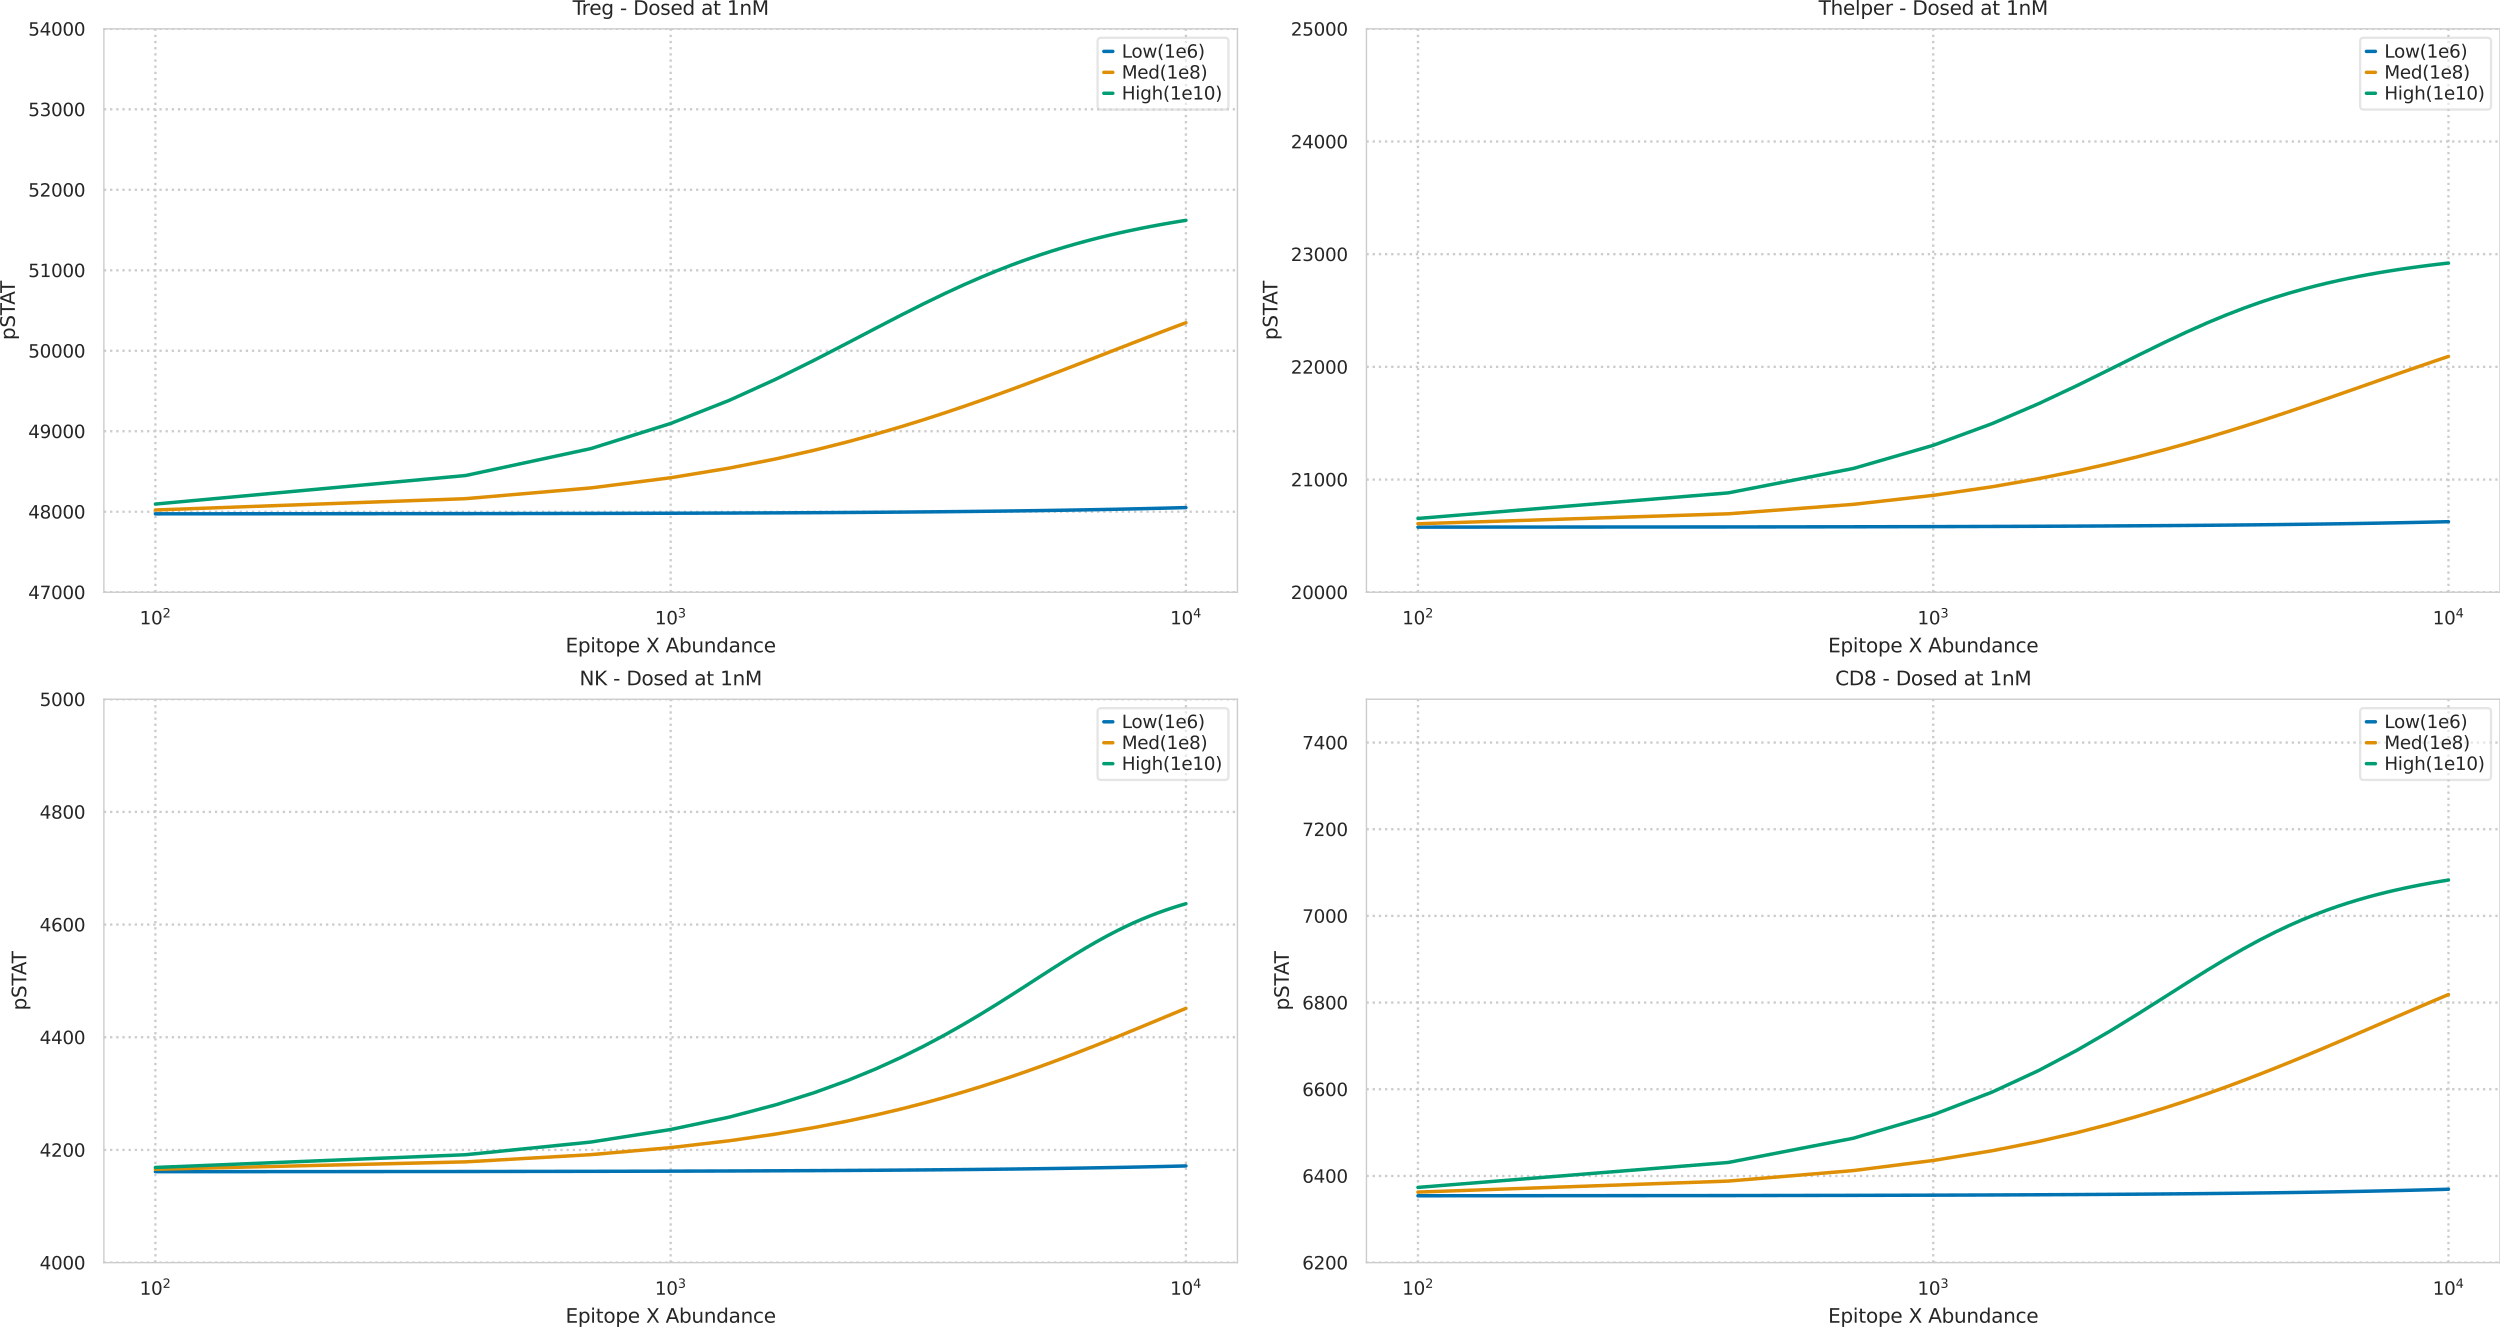 <?xml version="1.0" encoding="utf-8" standalone="no"?>
<!DOCTYPE svg PUBLIC "-//W3C//DTD SVG 1.1//EN"
  "http://www.w3.org/Graphics/SVG/1.1/DTD/svg11.dtd">
<svg height="570pt" version="1.1" viewBox="0 0 1074 570" width="1074pt" xmlns="http://www.w3.org/2000/svg" xmlns:xlink="http://www.w3.org/1999/xlink">
 <defs>
  <style type="text/css">*{stroke-linecap:butt;stroke-linejoin:round;}</style>
 </defs>
 <g id="figure_1">
  <g id="patch_1">
   <path d="M 0 570 
L 1074 570 
L 1074 0 
L 0 0 
z
" style="fill:#ffffff;"/>
  </g>
  <g id="axes_1">
   <g id="patch_2">
    <path d="M 44.625 254.418 
L 531.6 254.418 
L 531.6 12.383 
L 44.625 12.383 
z
" style="fill:#ffffff;"/>
   </g>
   <g id="matplotlib.axis_1">
    <g id="xtick_1">
     <g id="line2d_1">
      <path clip-path="url(#pf91173caa0)" d="M 66.76 254.418 
L 66.76 12.383 
" style="fill:none;stroke:#cccccc;stroke-dasharray:1,1.65;stroke-dashoffset:0;"/>
     </g>
     <g id="text_1">
      <!-- $\mathdefault{10^{2}}$ -->
      <g style="fill:#262626;" transform="translate(59.984 268.269)scale(0.077 -0.077)">
       <defs>
        <path d="M 794 531 
L 1825 531 
L 1825 4091 
L 703 3866 
L 703 4441 
L 1819 4666 
L 2450 4666 
L 2450 531 
L 3481 531 
L 3481 0 
L 794 0 
L 794 531 
z
" id="DejaVuSans-31" transform="scale(0.016)"/>
        <path d="M 2034 4250 
Q 1547 4250 1301 3770 
Q 1056 3291 1056 2328 
Q 1056 1369 1301 889 
Q 1547 409 2034 409 
Q 2525 409 2770 889 
Q 3016 1369 3016 2328 
Q 3016 3291 2770 3770 
Q 2525 4250 2034 4250 
z
M 2034 4750 
Q 2819 4750 3233 4129 
Q 3647 3509 3647 2328 
Q 3647 1150 3233 529 
Q 2819 -91 2034 -91 
Q 1250 -91 836 529 
Q 422 1150 422 2328 
Q 422 3509 836 4129 
Q 1250 4750 2034 4750 
z
" id="DejaVuSans-30" transform="scale(0.016)"/>
        <path d="M 1228 531 
L 3431 531 
L 3431 0 
L 469 0 
L 469 531 
Q 828 903 1448 1529 
Q 2069 2156 2228 2338 
Q 2531 2678 2651 2914 
Q 2772 3150 2772 3378 
Q 2772 3750 2511 3984 
Q 2250 4219 1831 4219 
Q 1534 4219 1204 4116 
Q 875 4013 500 3803 
L 500 4441 
Q 881 4594 1212 4672 
Q 1544 4750 1819 4750 
Q 2544 4750 2975 4387 
Q 3406 4025 3406 3419 
Q 3406 3131 3298 2873 
Q 3191 2616 2906 2266 
Q 2828 2175 2409 1742 
Q 1991 1309 1228 531 
z
" id="DejaVuSans-32" transform="scale(0.016)"/>
       </defs>
       <use transform="translate(0 0.766)" xlink:href="#DejaVuSans-31"/>
       <use transform="translate(63.623 0.766)" xlink:href="#DejaVuSans-30"/>
       <use transform="translate(128.203 39.047)scale(0.7)" xlink:href="#DejaVuSans-32"/>
      </g>
     </g>
    </g>
    <g id="xtick_2">
     <g id="line2d_2">
      <path clip-path="url(#pf91173caa0)" d="M 288.113 254.418 
L 288.113 12.383 
" style="fill:none;stroke:#cccccc;stroke-dasharray:1,1.65;stroke-dashoffset:0;"/>
     </g>
     <g id="text_2">
      <!-- $\mathdefault{10^{3}}$ -->
      <g style="fill:#262626;" transform="translate(281.337 268.269)scale(0.077 -0.077)">
       <defs>
        <path d="M 2597 2516 
Q 3050 2419 3304 2112 
Q 3559 1806 3559 1356 
Q 3559 666 3084 287 
Q 2609 -91 1734 -91 
Q 1441 -91 1130 -33 
Q 819 25 488 141 
L 488 750 
Q 750 597 1062 519 
Q 1375 441 1716 441 
Q 2309 441 2620 675 
Q 2931 909 2931 1356 
Q 2931 1769 2642 2001 
Q 2353 2234 1838 2234 
L 1294 2234 
L 1294 2753 
L 1863 2753 
Q 2328 2753 2575 2939 
Q 2822 3125 2822 3475 
Q 2822 3834 2567 4026 
Q 2313 4219 1838 4219 
Q 1578 4219 1281 4162 
Q 984 4106 628 3988 
L 628 4550 
Q 988 4650 1302 4700 
Q 1616 4750 1894 4750 
Q 2613 4750 3031 4423 
Q 3450 4097 3450 3541 
Q 3450 3153 3228 2886 
Q 3006 2619 2597 2516 
z
" id="DejaVuSans-33" transform="scale(0.016)"/>
       </defs>
       <use transform="translate(0 0.766)" xlink:href="#DejaVuSans-31"/>
       <use transform="translate(63.623 0.766)" xlink:href="#DejaVuSans-30"/>
       <use transform="translate(128.203 39.047)scale(0.7)" xlink:href="#DejaVuSans-33"/>
      </g>
     </g>
    </g>
    <g id="xtick_3">
     <g id="line2d_3">
      <path clip-path="url(#pf91173caa0)" d="M 509.465 254.418 
L 509.465 12.383 
" style="fill:none;stroke:#cccccc;stroke-dasharray:1,1.65;stroke-dashoffset:0;"/>
     </g>
     <g id="text_3">
      <!-- $\mathdefault{10^{4}}$ -->
      <g style="fill:#262626;" transform="translate(502.689 268.269)scale(0.077 -0.077)">
       <defs>
        <path d="M 2419 4116 
L 825 1625 
L 2419 1625 
L 2419 4116 
z
M 2253 4666 
L 3047 4666 
L 3047 1625 
L 3713 1625 
L 3713 1100 
L 3047 1100 
L 3047 0 
L 2419 0 
L 2419 1100 
L 313 1100 
L 313 1709 
L 2253 4666 
z
" id="DejaVuSans-34" transform="scale(0.016)"/>
       </defs>
       <use transform="translate(0 0.684)" xlink:href="#DejaVuSans-31"/>
       <use transform="translate(63.623 0.684)" xlink:href="#DejaVuSans-30"/>
       <use transform="translate(128.203 38.966)scale(0.7)" xlink:href="#DejaVuSans-34"/>
      </g>
     </g>
    </g>
    <g id="xtick_4"/>
    <g id="xtick_5"/>
    <g id="xtick_6"/>
    <g id="xtick_7"/>
    <g id="xtick_8"/>
    <g id="xtick_9"/>
    <g id="xtick_10"/>
    <g id="xtick_11"/>
    <g id="xtick_12"/>
    <g id="xtick_13"/>
    <g id="xtick_14"/>
    <g id="xtick_15"/>
    <g id="xtick_16"/>
    <g id="xtick_17"/>
    <g id="xtick_18"/>
    <g id="xtick_19"/>
    <g id="xtick_20"/>
    <g id="xtick_21"/>
    <g id="text_4">
     <!-- Epitope X Abundance -->
     <g style="fill:#262626;" transform="translate(242.953 280.253)scale(0.084 -0.084)">
      <defs>
       <path d="M 628 4666 
L 3578 4666 
L 3578 4134 
L 1259 4134 
L 1259 2753 
L 3481 2753 
L 3481 2222 
L 1259 2222 
L 1259 531 
L 3634 531 
L 3634 0 
L 628 0 
L 628 4666 
z
" id="DejaVuSans-45" transform="scale(0.016)"/>
       <path d="M 1159 525 
L 1159 -1331 
L 581 -1331 
L 581 3500 
L 1159 3500 
L 1159 2969 
Q 1341 3281 1617 3432 
Q 1894 3584 2278 3584 
Q 2916 3584 3314 3078 
Q 3713 2572 3713 1747 
Q 3713 922 3314 415 
Q 2916 -91 2278 -91 
Q 1894 -91 1617 61 
Q 1341 213 1159 525 
z
M 3116 1747 
Q 3116 2381 2855 2742 
Q 2594 3103 2138 3103 
Q 1681 3103 1420 2742 
Q 1159 2381 1159 1747 
Q 1159 1113 1420 752 
Q 1681 391 2138 391 
Q 2594 391 2855 752 
Q 3116 1113 3116 1747 
z
" id="DejaVuSans-70" transform="scale(0.016)"/>
       <path d="M 603 3500 
L 1178 3500 
L 1178 0 
L 603 0 
L 603 3500 
z
M 603 4863 
L 1178 4863 
L 1178 4134 
L 603 4134 
L 603 4863 
z
" id="DejaVuSans-69" transform="scale(0.016)"/>
       <path d="M 1172 4494 
L 1172 3500 
L 2356 3500 
L 2356 3053 
L 1172 3053 
L 1172 1153 
Q 1172 725 1289 603 
Q 1406 481 1766 481 
L 2356 481 
L 2356 0 
L 1766 0 
Q 1100 0 847 248 
Q 594 497 594 1153 
L 594 3053 
L 172 3053 
L 172 3500 
L 594 3500 
L 594 4494 
L 1172 4494 
z
" id="DejaVuSans-74" transform="scale(0.016)"/>
       <path d="M 1959 3097 
Q 1497 3097 1228 2736 
Q 959 2375 959 1747 
Q 959 1119 1226 758 
Q 1494 397 1959 397 
Q 2419 397 2687 759 
Q 2956 1122 2956 1747 
Q 2956 2369 2687 2733 
Q 2419 3097 1959 3097 
z
M 1959 3584 
Q 2709 3584 3137 3096 
Q 3566 2609 3566 1747 
Q 3566 888 3137 398 
Q 2709 -91 1959 -91 
Q 1206 -91 779 398 
Q 353 888 353 1747 
Q 353 2609 779 3096 
Q 1206 3584 1959 3584 
z
" id="DejaVuSans-6f" transform="scale(0.016)"/>
       <path d="M 3597 1894 
L 3597 1613 
L 953 1613 
Q 991 1019 1311 708 
Q 1631 397 2203 397 
Q 2534 397 2845 478 
Q 3156 559 3463 722 
L 3463 178 
Q 3153 47 2828 -22 
Q 2503 -91 2169 -91 
Q 1331 -91 842 396 
Q 353 884 353 1716 
Q 353 2575 817 3079 
Q 1281 3584 2069 3584 
Q 2775 3584 3186 3129 
Q 3597 2675 3597 1894 
z
M 3022 2063 
Q 3016 2534 2758 2815 
Q 2500 3097 2075 3097 
Q 1594 3097 1305 2825 
Q 1016 2553 972 2059 
L 3022 2063 
z
" id="DejaVuSans-65" transform="scale(0.016)"/>
       <path id="DejaVuSans-20" transform="scale(0.016)"/>
       <path d="M 403 4666 
L 1081 4666 
L 2241 2931 
L 3406 4666 
L 4084 4666 
L 2584 2425 
L 4184 0 
L 3506 0 
L 2194 1984 
L 872 0 
L 191 0 
L 1856 2491 
L 403 4666 
z
" id="DejaVuSans-58" transform="scale(0.016)"/>
       <path d="M 2188 4044 
L 1331 1722 
L 3047 1722 
L 2188 4044 
z
M 1831 4666 
L 2547 4666 
L 4325 0 
L 3669 0 
L 3244 1197 
L 1141 1197 
L 716 0 
L 50 0 
L 1831 4666 
z
" id="DejaVuSans-41" transform="scale(0.016)"/>
       <path d="M 3116 1747 
Q 3116 2381 2855 2742 
Q 2594 3103 2138 3103 
Q 1681 3103 1420 2742 
Q 1159 2381 1159 1747 
Q 1159 1113 1420 752 
Q 1681 391 2138 391 
Q 2594 391 2855 752 
Q 3116 1113 3116 1747 
z
M 1159 2969 
Q 1341 3281 1617 3432 
Q 1894 3584 2278 3584 
Q 2916 3584 3314 3078 
Q 3713 2572 3713 1747 
Q 3713 922 3314 415 
Q 2916 -91 2278 -91 
Q 1894 -91 1617 61 
Q 1341 213 1159 525 
L 1159 0 
L 581 0 
L 581 4863 
L 1159 4863 
L 1159 2969 
z
" id="DejaVuSans-62" transform="scale(0.016)"/>
       <path d="M 544 1381 
L 544 3500 
L 1119 3500 
L 1119 1403 
Q 1119 906 1312 657 
Q 1506 409 1894 409 
Q 2359 409 2629 706 
Q 2900 1003 2900 1516 
L 2900 3500 
L 3475 3500 
L 3475 0 
L 2900 0 
L 2900 538 
Q 2691 219 2414 64 
Q 2138 -91 1772 -91 
Q 1169 -91 856 284 
Q 544 659 544 1381 
z
M 1991 3584 
L 1991 3584 
z
" id="DejaVuSans-75" transform="scale(0.016)"/>
       <path d="M 3513 2113 
L 3513 0 
L 2938 0 
L 2938 2094 
Q 2938 2591 2744 2837 
Q 2550 3084 2163 3084 
Q 1697 3084 1428 2787 
Q 1159 2491 1159 1978 
L 1159 0 
L 581 0 
L 581 3500 
L 1159 3500 
L 1159 2956 
Q 1366 3272 1645 3428 
Q 1925 3584 2291 3584 
Q 2894 3584 3203 3211 
Q 3513 2838 3513 2113 
z
" id="DejaVuSans-6e" transform="scale(0.016)"/>
       <path d="M 2906 2969 
L 2906 4863 
L 3481 4863 
L 3481 0 
L 2906 0 
L 2906 525 
Q 2725 213 2448 61 
Q 2172 -91 1784 -91 
Q 1150 -91 751 415 
Q 353 922 353 1747 
Q 353 2572 751 3078 
Q 1150 3584 1784 3584 
Q 2172 3584 2448 3432 
Q 2725 3281 2906 2969 
z
M 947 1747 
Q 947 1113 1208 752 
Q 1469 391 1925 391 
Q 2381 391 2643 752 
Q 2906 1113 2906 1747 
Q 2906 2381 2643 2742 
Q 2381 3103 1925 3103 
Q 1469 3103 1208 2742 
Q 947 2381 947 1747 
z
" id="DejaVuSans-64" transform="scale(0.016)"/>
       <path d="M 2194 1759 
Q 1497 1759 1228 1600 
Q 959 1441 959 1056 
Q 959 750 1161 570 
Q 1363 391 1709 391 
Q 2188 391 2477 730 
Q 2766 1069 2766 1631 
L 2766 1759 
L 2194 1759 
z
M 3341 1997 
L 3341 0 
L 2766 0 
L 2766 531 
Q 2569 213 2275 61 
Q 1981 -91 1556 -91 
Q 1019 -91 701 211 
Q 384 513 384 1019 
Q 384 1609 779 1909 
Q 1175 2209 1959 2209 
L 2766 2209 
L 2766 2266 
Q 2766 2663 2505 2880 
Q 2244 3097 1772 3097 
Q 1472 3097 1187 3025 
Q 903 2953 641 2809 
L 641 3341 
Q 956 3463 1253 3523 
Q 1550 3584 1831 3584 
Q 2591 3584 2966 3190 
Q 3341 2797 3341 1997 
z
" id="DejaVuSans-61" transform="scale(0.016)"/>
       <path d="M 3122 3366 
L 3122 2828 
Q 2878 2963 2633 3030 
Q 2388 3097 2138 3097 
Q 1578 3097 1268 2742 
Q 959 2388 959 1747 
Q 959 1106 1268 751 
Q 1578 397 2138 397 
Q 2388 397 2633 464 
Q 2878 531 3122 666 
L 3122 134 
Q 2881 22 2623 -34 
Q 2366 -91 2075 -91 
Q 1284 -91 818 406 
Q 353 903 353 1747 
Q 353 2603 823 3093 
Q 1294 3584 2113 3584 
Q 2378 3584 2631 3529 
Q 2884 3475 3122 3366 
z
" id="DejaVuSans-63" transform="scale(0.016)"/>
      </defs>
      <use xlink:href="#DejaVuSans-45"/>
      <use x="63.184" xlink:href="#DejaVuSans-70"/>
      <use x="126.66" xlink:href="#DejaVuSans-69"/>
      <use x="154.443" xlink:href="#DejaVuSans-74"/>
      <use x="193.652" xlink:href="#DejaVuSans-6f"/>
      <use x="254.834" xlink:href="#DejaVuSans-70"/>
      <use x="318.311" xlink:href="#DejaVuSans-65"/>
      <use x="379.834" xlink:href="#DejaVuSans-20"/>
      <use x="411.621" xlink:href="#DejaVuSans-58"/>
      <use x="480.127" xlink:href="#DejaVuSans-20"/>
      <use x="511.914" xlink:href="#DejaVuSans-41"/>
      <use x="580.322" xlink:href="#DejaVuSans-62"/>
      <use x="643.799" xlink:href="#DejaVuSans-75"/>
      <use x="707.178" xlink:href="#DejaVuSans-6e"/>
      <use x="770.557" xlink:href="#DejaVuSans-64"/>
      <use x="834.033" xlink:href="#DejaVuSans-61"/>
      <use x="895.312" xlink:href="#DejaVuSans-6e"/>
      <use x="958.691" xlink:href="#DejaVuSans-63"/>
      <use x="1013.672" xlink:href="#DejaVuSans-65"/>
     </g>
    </g>
   </g>
   <g id="matplotlib.axis_2">
    <g id="ytick_1">
     <g id="line2d_4">
      <path clip-path="url(#pf91173caa0)" d="M 44.625 254.418 
L 531.6 254.418 
" style="fill:none;stroke:#cccccc;stroke-dasharray:1,1.65;stroke-dashoffset:0;"/>
     </g>
     <g id="text_5">
      <!-- 47000 -->
      <g style="fill:#262626;" transform="translate(12.13 257.343)scale(0.077 -0.077)">
       <defs>
        <path d="M 525 4666 
L 3525 4666 
L 3525 4397 
L 1831 0 
L 1172 0 
L 2766 4134 
L 525 4134 
L 525 4666 
z
" id="DejaVuSans-37" transform="scale(0.016)"/>
       </defs>
       <use xlink:href="#DejaVuSans-34"/>
       <use x="63.623" xlink:href="#DejaVuSans-37"/>
       <use x="127.246" xlink:href="#DejaVuSans-30"/>
       <use x="190.869" xlink:href="#DejaVuSans-30"/>
       <use x="254.492" xlink:href="#DejaVuSans-30"/>
      </g>
     </g>
    </g>
    <g id="ytick_2">
     <g id="line2d_5">
      <path clip-path="url(#pf91173caa0)" d="M 44.625 219.841 
L 531.6 219.841 
" style="fill:none;stroke:#cccccc;stroke-dasharray:1,1.65;stroke-dashoffset:0;"/>
     </g>
     <g id="text_6">
      <!-- 48000 -->
      <g style="fill:#262626;" transform="translate(12.13 222.767)scale(0.077 -0.077)">
       <defs>
        <path d="M 2034 2216 
Q 1584 2216 1326 1975 
Q 1069 1734 1069 1313 
Q 1069 891 1326 650 
Q 1584 409 2034 409 
Q 2484 409 2743 651 
Q 3003 894 3003 1313 
Q 3003 1734 2745 1975 
Q 2488 2216 2034 2216 
z
M 1403 2484 
Q 997 2584 770 2862 
Q 544 3141 544 3541 
Q 544 4100 942 4425 
Q 1341 4750 2034 4750 
Q 2731 4750 3128 4425 
Q 3525 4100 3525 3541 
Q 3525 3141 3298 2862 
Q 3072 2584 2669 2484 
Q 3125 2378 3379 2068 
Q 3634 1759 3634 1313 
Q 3634 634 3220 271 
Q 2806 -91 2034 -91 
Q 1263 -91 848 271 
Q 434 634 434 1313 
Q 434 1759 690 2068 
Q 947 2378 1403 2484 
z
M 1172 3481 
Q 1172 3119 1398 2916 
Q 1625 2713 2034 2713 
Q 2441 2713 2670 2916 
Q 2900 3119 2900 3481 
Q 2900 3844 2670 4047 
Q 2441 4250 2034 4250 
Q 1625 4250 1398 4047 
Q 1172 3844 1172 3481 
z
" id="DejaVuSans-38" transform="scale(0.016)"/>
       </defs>
       <use xlink:href="#DejaVuSans-34"/>
       <use x="63.623" xlink:href="#DejaVuSans-38"/>
       <use x="127.246" xlink:href="#DejaVuSans-30"/>
       <use x="190.869" xlink:href="#DejaVuSans-30"/>
       <use x="254.492" xlink:href="#DejaVuSans-30"/>
      </g>
     </g>
    </g>
    <g id="ytick_3">
     <g id="line2d_6">
      <path clip-path="url(#pf91173caa0)" d="M 44.625 185.265 
L 531.6 185.265 
" style="fill:none;stroke:#cccccc;stroke-dasharray:1,1.65;stroke-dashoffset:0;"/>
     </g>
     <g id="text_7">
      <!-- 49000 -->
      <g style="fill:#262626;" transform="translate(12.13 188.19)scale(0.077 -0.077)">
       <defs>
        <path d="M 703 97 
L 703 672 
Q 941 559 1184 500 
Q 1428 441 1663 441 
Q 2288 441 2617 861 
Q 2947 1281 2994 2138 
Q 2813 1869 2534 1725 
Q 2256 1581 1919 1581 
Q 1219 1581 811 2004 
Q 403 2428 403 3163 
Q 403 3881 828 4315 
Q 1253 4750 1959 4750 
Q 2769 4750 3195 4129 
Q 3622 3509 3622 2328 
Q 3622 1225 3098 567 
Q 2575 -91 1691 -91 
Q 1453 -91 1209 -44 
Q 966 3 703 97 
z
M 1959 2075 
Q 2384 2075 2632 2365 
Q 2881 2656 2881 3163 
Q 2881 3666 2632 3958 
Q 2384 4250 1959 4250 
Q 1534 4250 1286 3958 
Q 1038 3666 1038 3163 
Q 1038 2656 1286 2365 
Q 1534 2075 1959 2075 
z
" id="DejaVuSans-39" transform="scale(0.016)"/>
       </defs>
       <use xlink:href="#DejaVuSans-34"/>
       <use x="63.623" xlink:href="#DejaVuSans-39"/>
       <use x="127.246" xlink:href="#DejaVuSans-30"/>
       <use x="190.869" xlink:href="#DejaVuSans-30"/>
       <use x="254.492" xlink:href="#DejaVuSans-30"/>
      </g>
     </g>
    </g>
    <g id="ytick_4">
     <g id="line2d_7">
      <path clip-path="url(#pf91173caa0)" d="M 44.625 150.688 
L 531.6 150.688 
" style="fill:none;stroke:#cccccc;stroke-dasharray:1,1.65;stroke-dashoffset:0;"/>
     </g>
     <g id="text_8">
      <!-- 50000 -->
      <g style="fill:#262626;" transform="translate(12.13 153.614)scale(0.077 -0.077)">
       <defs>
        <path d="M 691 4666 
L 3169 4666 
L 3169 4134 
L 1269 4134 
L 1269 2991 
Q 1406 3038 1543 3061 
Q 1681 3084 1819 3084 
Q 2600 3084 3056 2656 
Q 3513 2228 3513 1497 
Q 3513 744 3044 326 
Q 2575 -91 1722 -91 
Q 1428 -91 1123 -41 
Q 819 9 494 109 
L 494 744 
Q 775 591 1075 516 
Q 1375 441 1709 441 
Q 2250 441 2565 725 
Q 2881 1009 2881 1497 
Q 2881 1984 2565 2268 
Q 2250 2553 1709 2553 
Q 1456 2553 1204 2497 
Q 953 2441 691 2322 
L 691 4666 
z
" id="DejaVuSans-35" transform="scale(0.016)"/>
       </defs>
       <use xlink:href="#DejaVuSans-35"/>
       <use x="63.623" xlink:href="#DejaVuSans-30"/>
       <use x="127.246" xlink:href="#DejaVuSans-30"/>
       <use x="190.869" xlink:href="#DejaVuSans-30"/>
       <use x="254.492" xlink:href="#DejaVuSans-30"/>
      </g>
     </g>
    </g>
    <g id="ytick_5">
     <g id="line2d_8">
      <path clip-path="url(#pf91173caa0)" d="M 44.625 116.112 
L 531.6 116.112 
" style="fill:none;stroke:#cccccc;stroke-dasharray:1,1.65;stroke-dashoffset:0;"/>
     </g>
     <g id="text_9">
      <!-- 51000 -->
      <g style="fill:#262626;" transform="translate(12.13 119.037)scale(0.077 -0.077)">
       <use xlink:href="#DejaVuSans-35"/>
       <use x="63.623" xlink:href="#DejaVuSans-31"/>
       <use x="127.246" xlink:href="#DejaVuSans-30"/>
       <use x="190.869" xlink:href="#DejaVuSans-30"/>
       <use x="254.492" xlink:href="#DejaVuSans-30"/>
      </g>
     </g>
    </g>
    <g id="ytick_6">
     <g id="line2d_9">
      <path clip-path="url(#pf91173caa0)" d="M 44.625 81.536 
L 531.6 81.536 
" style="fill:none;stroke:#cccccc;stroke-dasharray:1,1.65;stroke-dashoffset:0;"/>
     </g>
     <g id="text_10">
      <!-- 52000 -->
      <g style="fill:#262626;" transform="translate(12.13 84.461)scale(0.077 -0.077)">
       <use xlink:href="#DejaVuSans-35"/>
       <use x="63.623" xlink:href="#DejaVuSans-32"/>
       <use x="127.246" xlink:href="#DejaVuSans-30"/>
       <use x="190.869" xlink:href="#DejaVuSans-30"/>
       <use x="254.492" xlink:href="#DejaVuSans-30"/>
      </g>
     </g>
    </g>
    <g id="ytick_7">
     <g id="line2d_10">
      <path clip-path="url(#pf91173caa0)" d="M 44.625 46.959 
L 531.6 46.959 
" style="fill:none;stroke:#cccccc;stroke-dasharray:1,1.65;stroke-dashoffset:0;"/>
     </g>
     <g id="text_11">
      <!-- 53000 -->
      <g style="fill:#262626;" transform="translate(12.13 49.885)scale(0.077 -0.077)">
       <use xlink:href="#DejaVuSans-35"/>
       <use x="63.623" xlink:href="#DejaVuSans-33"/>
       <use x="127.246" xlink:href="#DejaVuSans-30"/>
       <use x="190.869" xlink:href="#DejaVuSans-30"/>
       <use x="254.492" xlink:href="#DejaVuSans-30"/>
      </g>
     </g>
    </g>
    <g id="ytick_8">
     <g id="line2d_11">
      <path clip-path="url(#pf91173caa0)" d="M 44.625 12.383 
L 531.6 12.383 
" style="fill:none;stroke:#cccccc;stroke-dasharray:1,1.65;stroke-dashoffset:0;"/>
     </g>
     <g id="text_12">
      <!-- 54000 -->
      <g style="fill:#262626;" transform="translate(12.13 15.308)scale(0.077 -0.077)">
       <use xlink:href="#DejaVuSans-35"/>
       <use x="63.623" xlink:href="#DejaVuSans-34"/>
       <use x="127.246" xlink:href="#DejaVuSans-30"/>
       <use x="190.869" xlink:href="#DejaVuSans-30"/>
       <use x="254.492" xlink:href="#DejaVuSans-30"/>
      </g>
     </g>
    </g>
    <g id="text_13">
     <!-- pSTAT -->
     <g style="fill:#262626;" transform="translate(6.383 146.086)rotate(-90)scale(0.084 -0.084)">
      <defs>
       <path d="M 3425 4513 
L 3425 3897 
Q 3066 4069 2747 4153 
Q 2428 4238 2131 4238 
Q 1616 4238 1336 4038 
Q 1056 3838 1056 3469 
Q 1056 3159 1242 3001 
Q 1428 2844 1947 2747 
L 2328 2669 
Q 3034 2534 3370 2195 
Q 3706 1856 3706 1288 
Q 3706 609 3251 259 
Q 2797 -91 1919 -91 
Q 1588 -91 1214 -16 
Q 841 59 441 206 
L 441 856 
Q 825 641 1194 531 
Q 1563 422 1919 422 
Q 2459 422 2753 634 
Q 3047 847 3047 1241 
Q 3047 1584 2836 1778 
Q 2625 1972 2144 2069 
L 1759 2144 
Q 1053 2284 737 2584 
Q 422 2884 422 3419 
Q 422 4038 858 4394 
Q 1294 4750 2059 4750 
Q 2388 4750 2728 4690 
Q 3069 4631 3425 4513 
z
" id="DejaVuSans-53" transform="scale(0.016)"/>
       <path d="M -19 4666 
L 3928 4666 
L 3928 4134 
L 2272 4134 
L 2272 0 
L 1638 0 
L 1638 4134 
L -19 4134 
L -19 4666 
z
" id="DejaVuSans-54" transform="scale(0.016)"/>
      </defs>
      <use xlink:href="#DejaVuSans-70"/>
      <use x="63.477" xlink:href="#DejaVuSans-53"/>
      <use x="126.953" xlink:href="#DejaVuSans-54"/>
      <use x="180.287" xlink:href="#DejaVuSans-41"/>
      <use x="240.945" xlink:href="#DejaVuSans-54"/>
     </g>
    </g>
   </g>
   <g id="line2d_12">
    <path clip-path="url(#pf91173caa0)" d="M 66.76 220.739 
L 200.028 220.656 
L 253.825 220.573 
L 288.113 220.49 
L 313.334 220.408 
L 333.295 220.325 
L 349.815 220.243 
L 363.908 220.161 
L 376.197 220.079 
L 387.092 219.996 
L 396.876 219.914 
L 405.756 219.833 
L 413.885 219.751 
L 421.38 219.669 
L 428.332 219.587 
L 434.815 219.506 
L 440.889 219.425 
L 446.601 219.343 
L 451.993 219.262 
L 457.099 219.181 
L 461.947 219.1 
L 466.562 219.019 
L 470.966 218.938 
L 475.177 218.857 
L 479.211 218.777 
L 483.082 218.696 
L 486.804 218.616 
L 490.387 218.536 
L 493.841 218.455 
L 497.176 218.375 
L 500.398 218.295 
L 503.516 218.215 
L 506.536 218.135 
L 509.465 218.056 
" style="fill:none;stroke:#0173b2;stroke-linecap:round;stroke-width:1.5;"/>
   </g>
   <g id="line2d_13">
    <path clip-path="url(#pf91173caa0)" d="M 66.76 219.088 
L 200.028 214.224 
L 253.825 209.61 
L 288.113 205.233 
L 313.334 201.083 
L 333.295 197.146 
L 349.815 193.412 
L 363.908 189.869 
L 376.197 186.506 
L 387.092 183.313 
L 396.876 180.281 
L 405.756 177.399 
L 413.885 174.659 
L 421.38 172.052 
L 428.332 169.571 
L 434.815 167.208 
L 440.889 164.957 
L 446.601 162.809 
L 451.993 160.76 
L 457.099 158.803 
L 461.947 156.934 
L 466.562 155.146 
L 470.966 153.436 
L 475.177 151.799 
L 479.211 150.231 
L 483.082 148.727 
L 486.804 147.285 
L 490.387 145.9 
L 493.841 144.571 
L 497.176 143.293 
L 500.398 142.064 
L 503.516 140.882 
L 506.536 139.744 
L 509.465 138.648 
" style="fill:none;stroke:#de8f05;stroke-linecap:round;stroke-width:1.5;"/>
   </g>
   <g id="line2d_14">
    <path clip-path="url(#pf91173caa0)" d="M 66.76 216.541 
L 200.028 204.281 
L 253.825 192.715 
L 288.113 181.922 
L 313.334 171.969 
L 333.295 162.9 
L 349.815 154.734 
L 363.908 147.457 
L 376.197 141.031 
L 387.092 135.391 
L 396.876 130.463 
L 405.756 126.165 
L 413.885 122.417 
L 421.38 119.143 
L 428.332 116.276 
L 434.815 113.757 
L 440.889 111.535 
L 446.601 109.566 
L 451.993 107.814 
L 457.099 106.249 
L 461.947 104.844 
L 466.562 103.579 
L 470.966 102.433 
L 475.177 101.393 
L 479.211 100.445 
L 483.082 99.578 
L 486.804 98.782 
L 490.387 98.05 
L 493.841 97.374 
L 497.176 96.749 
L 500.398 96.168 
L 503.516 95.628 
L 506.536 95.125 
L 509.465 94.654 
" style="fill:none;stroke:#029e73;stroke-linecap:round;stroke-width:1.5;"/>
   </g>
   <g id="patch_3">
    <path d="M 44.625 254.418 
L 44.625 12.383 
" style="fill:none;stroke:#cccccc;stroke-linecap:square;stroke-linejoin:miter;stroke-width:0.6;"/>
   </g>
   <g id="patch_4">
    <path d="M 531.6 254.418 
L 531.6 12.383 
" style="fill:none;stroke:#cccccc;stroke-linecap:square;stroke-linejoin:miter;stroke-width:0.6;"/>
   </g>
   <g id="patch_5">
    <path d="M 44.625 254.418 
L 531.6 254.418 
" style="fill:none;stroke:#cccccc;stroke-linecap:square;stroke-linejoin:miter;stroke-width:0.6;"/>
   </g>
   <g id="patch_6">
    <path d="M 44.625 12.383 
L 531.6 12.383 
" style="fill:none;stroke:#cccccc;stroke-linecap:square;stroke-linejoin:miter;stroke-width:0.6;"/>
   </g>
   <g id="text_14">
    <!-- Treg - Dosed at 1nM -->
    <g style="fill:#262626;" transform="translate(246.009 6.383)scale(0.084 -0.084)">
     <defs>
      <path d="M 2631 2963 
Q 2534 3019 2420 3045 
Q 2306 3072 2169 3072 
Q 1681 3072 1420 2755 
Q 1159 2438 1159 1844 
L 1159 0 
L 581 0 
L 581 3500 
L 1159 3500 
L 1159 2956 
Q 1341 3275 1631 3429 
Q 1922 3584 2338 3584 
Q 2397 3584 2469 3576 
Q 2541 3569 2628 3553 
L 2631 2963 
z
" id="DejaVuSans-72" transform="scale(0.016)"/>
      <path d="M 2906 1791 
Q 2906 2416 2648 2759 
Q 2391 3103 1925 3103 
Q 1463 3103 1205 2759 
Q 947 2416 947 1791 
Q 947 1169 1205 825 
Q 1463 481 1925 481 
Q 2391 481 2648 825 
Q 2906 1169 2906 1791 
z
M 3481 434 
Q 3481 -459 3084 -895 
Q 2688 -1331 1869 -1331 
Q 1566 -1331 1297 -1286 
Q 1028 -1241 775 -1147 
L 775 -588 
Q 1028 -725 1275 -790 
Q 1522 -856 1778 -856 
Q 2344 -856 2625 -561 
Q 2906 -266 2906 331 
L 2906 616 
Q 2728 306 2450 153 
Q 2172 0 1784 0 
Q 1141 0 747 490 
Q 353 981 353 1791 
Q 353 2603 747 3093 
Q 1141 3584 1784 3584 
Q 2172 3584 2450 3431 
Q 2728 3278 2906 2969 
L 2906 3500 
L 3481 3500 
L 3481 434 
z
" id="DejaVuSans-67" transform="scale(0.016)"/>
      <path d="M 313 2009 
L 1997 2009 
L 1997 1497 
L 313 1497 
L 313 2009 
z
" id="DejaVuSans-2d" transform="scale(0.016)"/>
      <path d="M 1259 4147 
L 1259 519 
L 2022 519 
Q 2988 519 3436 956 
Q 3884 1394 3884 2338 
Q 3884 3275 3436 3711 
Q 2988 4147 2022 4147 
L 1259 4147 
z
M 628 4666 
L 1925 4666 
Q 3281 4666 3915 4102 
Q 4550 3538 4550 2338 
Q 4550 1131 3912 565 
Q 3275 0 1925 0 
L 628 0 
L 628 4666 
z
" id="DejaVuSans-44" transform="scale(0.016)"/>
      <path d="M 2834 3397 
L 2834 2853 
Q 2591 2978 2328 3040 
Q 2066 3103 1784 3103 
Q 1356 3103 1142 2972 
Q 928 2841 928 2578 
Q 928 2378 1081 2264 
Q 1234 2150 1697 2047 
L 1894 2003 
Q 2506 1872 2764 1633 
Q 3022 1394 3022 966 
Q 3022 478 2636 193 
Q 2250 -91 1575 -91 
Q 1294 -91 989 -36 
Q 684 19 347 128 
L 347 722 
Q 666 556 975 473 
Q 1284 391 1588 391 
Q 1994 391 2212 530 
Q 2431 669 2431 922 
Q 2431 1156 2273 1281 
Q 2116 1406 1581 1522 
L 1381 1569 
Q 847 1681 609 1914 
Q 372 2147 372 2553 
Q 372 3047 722 3315 
Q 1072 3584 1716 3584 
Q 2034 3584 2315 3537 
Q 2597 3491 2834 3397 
z
" id="DejaVuSans-73" transform="scale(0.016)"/>
      <path d="M 628 4666 
L 1569 4666 
L 2759 1491 
L 3956 4666 
L 4897 4666 
L 4897 0 
L 4281 0 
L 4281 4097 
L 3078 897 
L 2444 897 
L 1241 4097 
L 1241 0 
L 628 0 
L 628 4666 
z
" id="DejaVuSans-4d" transform="scale(0.016)"/>
     </defs>
     <use xlink:href="#DejaVuSans-54"/>
     <use x="46.334" xlink:href="#DejaVuSans-72"/>
     <use x="85.197" xlink:href="#DejaVuSans-65"/>
     <use x="146.721" xlink:href="#DejaVuSans-67"/>
     <use x="210.197" xlink:href="#DejaVuSans-20"/>
     <use x="241.984" xlink:href="#DejaVuSans-2d"/>
     <use x="278.068" xlink:href="#DejaVuSans-20"/>
     <use x="309.855" xlink:href="#DejaVuSans-44"/>
     <use x="386.857" xlink:href="#DejaVuSans-6f"/>
     <use x="448.039" xlink:href="#DejaVuSans-73"/>
     <use x="500.139" xlink:href="#DejaVuSans-65"/>
     <use x="561.662" xlink:href="#DejaVuSans-64"/>
     <use x="625.139" xlink:href="#DejaVuSans-20"/>
     <use x="656.926" xlink:href="#DejaVuSans-61"/>
     <use x="718.205" xlink:href="#DejaVuSans-74"/>
     <use x="757.414" xlink:href="#DejaVuSans-20"/>
     <use x="789.201" xlink:href="#DejaVuSans-31"/>
     <use x="852.824" xlink:href="#DejaVuSans-6e"/>
     <use x="916.203" xlink:href="#DejaVuSans-4d"/>
    </g>
   </g>
   <g id="legend_1">
    <g id="patch_7">
     <path d="M 473.058 47.059 
L 526.21 47.059 
Q 527.75 47.059 527.75 45.519 
L 527.75 17.773 
Q 527.75 16.233 526.21 16.233 
L 473.058 16.233 
Q 471.518 16.233 471.518 17.773 
L 471.518 45.519 
Q 471.518 47.059 473.058 47.059 
z
" style="fill:#ffffff;opacity:0.5;stroke:#cccccc;stroke-linejoin:miter;"/>
    </g>
    <g id="line2d_15">
     <path d="M 474.213 22.083 
L 478.063 22.083 
" style="fill:none;stroke:#0173b2;stroke-linecap:round;stroke-width:1.5;"/>
    </g>
    <g id="line2d_16"/>
    <g id="text_15">
     <!-- Low(1e6) -->
     <g style="fill:#262626;" transform="translate(481.913 24.778)scale(0.077 -0.077)">
      <defs>
       <path d="M 628 4666 
L 1259 4666 
L 1259 531 
L 3531 531 
L 3531 0 
L 628 0 
L 628 4666 
z
" id="DejaVuSans-4c" transform="scale(0.016)"/>
       <path d="M 269 3500 
L 844 3500 
L 1563 769 
L 2278 3500 
L 2956 3500 
L 3675 769 
L 4391 3500 
L 4966 3500 
L 4050 0 
L 3372 0 
L 2619 2869 
L 1863 0 
L 1184 0 
L 269 3500 
z
" id="DejaVuSans-77" transform="scale(0.016)"/>
       <path d="M 1984 4856 
Q 1566 4138 1362 3434 
Q 1159 2731 1159 2009 
Q 1159 1288 1364 580 
Q 1569 -128 1984 -844 
L 1484 -844 
Q 1016 -109 783 600 
Q 550 1309 550 2009 
Q 550 2706 781 3412 
Q 1013 4119 1484 4856 
L 1984 4856 
z
" id="DejaVuSans-28" transform="scale(0.016)"/>
       <path d="M 2113 2584 
Q 1688 2584 1439 2293 
Q 1191 2003 1191 1497 
Q 1191 994 1439 701 
Q 1688 409 2113 409 
Q 2538 409 2786 701 
Q 3034 994 3034 1497 
Q 3034 2003 2786 2293 
Q 2538 2584 2113 2584 
z
M 3366 4563 
L 3366 3988 
Q 3128 4100 2886 4159 
Q 2644 4219 2406 4219 
Q 1781 4219 1451 3797 
Q 1122 3375 1075 2522 
Q 1259 2794 1537 2939 
Q 1816 3084 2150 3084 
Q 2853 3084 3261 2657 
Q 3669 2231 3669 1497 
Q 3669 778 3244 343 
Q 2819 -91 2113 -91 
Q 1303 -91 875 529 
Q 447 1150 447 2328 
Q 447 3434 972 4092 
Q 1497 4750 2381 4750 
Q 2619 4750 2861 4703 
Q 3103 4656 3366 4563 
z
" id="DejaVuSans-36" transform="scale(0.016)"/>
       <path d="M 513 4856 
L 1013 4856 
Q 1481 4119 1714 3412 
Q 1947 2706 1947 2009 
Q 1947 1309 1714 600 
Q 1481 -109 1013 -844 
L 513 -844 
Q 928 -128 1133 580 
Q 1338 1288 1338 2009 
Q 1338 2731 1133 3434 
Q 928 4138 513 4856 
z
" id="DejaVuSans-29" transform="scale(0.016)"/>
      </defs>
      <use xlink:href="#DejaVuSans-4c"/>
      <use x="53.963" xlink:href="#DejaVuSans-6f"/>
      <use x="115.145" xlink:href="#DejaVuSans-77"/>
      <use x="196.932" xlink:href="#DejaVuSans-28"/>
      <use x="235.945" xlink:href="#DejaVuSans-31"/>
      <use x="299.568" xlink:href="#DejaVuSans-65"/>
      <use x="361.092" xlink:href="#DejaVuSans-36"/>
      <use x="424.715" xlink:href="#DejaVuSans-29"/>
     </g>
    </g>
    <g id="line2d_17">
     <path d="M 474.213 31.076 
L 478.063 31.076 
" style="fill:none;stroke:#de8f05;stroke-linecap:round;stroke-width:1.5;"/>
    </g>
    <g id="line2d_18"/>
    <g id="text_16">
     <!-- Med(1e8) -->
     <g style="fill:#262626;" transform="translate(481.913 33.771)scale(0.077 -0.077)">
      <use xlink:href="#DejaVuSans-4d"/>
      <use x="86.279" xlink:href="#DejaVuSans-65"/>
      <use x="147.803" xlink:href="#DejaVuSans-64"/>
      <use x="211.279" xlink:href="#DejaVuSans-28"/>
      <use x="250.293" xlink:href="#DejaVuSans-31"/>
      <use x="313.916" xlink:href="#DejaVuSans-65"/>
      <use x="375.439" xlink:href="#DejaVuSans-38"/>
      <use x="439.062" xlink:href="#DejaVuSans-29"/>
     </g>
    </g>
    <g id="line2d_19">
     <path d="M 474.213 40.068 
L 478.063 40.068 
" style="fill:none;stroke:#029e73;stroke-linecap:round;stroke-width:1.5;"/>
    </g>
    <g id="line2d_20"/>
    <g id="text_17">
     <!-- High(1e10) -->
     <g style="fill:#262626;" transform="translate(481.913 42.763)scale(0.077 -0.077)">
      <defs>
       <path d="M 628 4666 
L 1259 4666 
L 1259 2753 
L 3553 2753 
L 3553 4666 
L 4184 4666 
L 4184 0 
L 3553 0 
L 3553 2222 
L 1259 2222 
L 1259 0 
L 628 0 
L 628 4666 
z
" id="DejaVuSans-48" transform="scale(0.016)"/>
       <path d="M 3513 2113 
L 3513 0 
L 2938 0 
L 2938 2094 
Q 2938 2591 2744 2837 
Q 2550 3084 2163 3084 
Q 1697 3084 1428 2787 
Q 1159 2491 1159 1978 
L 1159 0 
L 581 0 
L 581 4863 
L 1159 4863 
L 1159 2956 
Q 1366 3272 1645 3428 
Q 1925 3584 2291 3584 
Q 2894 3584 3203 3211 
Q 3513 2838 3513 2113 
z
" id="DejaVuSans-68" transform="scale(0.016)"/>
      </defs>
      <use xlink:href="#DejaVuSans-48"/>
      <use x="75.195" xlink:href="#DejaVuSans-69"/>
      <use x="102.979" xlink:href="#DejaVuSans-67"/>
      <use x="166.455" xlink:href="#DejaVuSans-68"/>
      <use x="229.834" xlink:href="#DejaVuSans-28"/>
      <use x="268.848" xlink:href="#DejaVuSans-31"/>
      <use x="332.471" xlink:href="#DejaVuSans-65"/>
      <use x="393.994" xlink:href="#DejaVuSans-31"/>
      <use x="457.617" xlink:href="#DejaVuSans-30"/>
      <use x="521.24" xlink:href="#DejaVuSans-29"/>
     </g>
    </g>
   </g>
  </g>
  <g id="axes_2">
   <g id="patch_8">
    <path d="M 587.025 254.418 
L 1074 254.418 
L 1074 12.383 
L 587.025 12.383 
z
" style="fill:#ffffff;"/>
   </g>
   <g id="matplotlib.axis_3">
    <g id="xtick_22">
     <g id="line2d_21">
      <path clip-path="url(#p8431071a8b)" d="M 609.16 254.418 
L 609.16 12.383 
" style="fill:none;stroke:#cccccc;stroke-dasharray:1,1.65;stroke-dashoffset:0;"/>
     </g>
     <g id="text_18">
      <!-- $\mathdefault{10^{2}}$ -->
      <g style="fill:#262626;" transform="translate(602.384 268.269)scale(0.077 -0.077)">
       <use transform="translate(0 0.766)" xlink:href="#DejaVuSans-31"/>
       <use transform="translate(63.623 0.766)" xlink:href="#DejaVuSans-30"/>
       <use transform="translate(128.203 39.047)scale(0.7)" xlink:href="#DejaVuSans-32"/>
      </g>
     </g>
    </g>
    <g id="xtick_23">
     <g id="line2d_22">
      <path clip-path="url(#p8431071a8b)" d="M 830.512 254.418 
L 830.512 12.383 
" style="fill:none;stroke:#cccccc;stroke-dasharray:1,1.65;stroke-dashoffset:0;"/>
     </g>
     <g id="text_19">
      <!-- $\mathdefault{10^{3}}$ -->
      <g style="fill:#262626;" transform="translate(823.736 268.269)scale(0.077 -0.077)">
       <use transform="translate(0 0.766)" xlink:href="#DejaVuSans-31"/>
       <use transform="translate(63.623 0.766)" xlink:href="#DejaVuSans-30"/>
       <use transform="translate(128.203 39.047)scale(0.7)" xlink:href="#DejaVuSans-33"/>
      </g>
     </g>
    </g>
    <g id="xtick_24">
     <g id="line2d_23">
      <path clip-path="url(#p8431071a8b)" d="M 1051.864 254.418 
L 1051.864 12.383 
" style="fill:none;stroke:#cccccc;stroke-dasharray:1,1.65;stroke-dashoffset:0;"/>
     </g>
     <g id="text_20">
      <!-- $\mathdefault{10^{4}}$ -->
      <g style="fill:#262626;" transform="translate(1045.088 268.269)scale(0.077 -0.077)">
       <use transform="translate(0 0.684)" xlink:href="#DejaVuSans-31"/>
       <use transform="translate(63.623 0.684)" xlink:href="#DejaVuSans-30"/>
       <use transform="translate(128.203 38.966)scale(0.7)" xlink:href="#DejaVuSans-34"/>
      </g>
     </g>
    </g>
    <g id="xtick_25"/>
    <g id="xtick_26"/>
    <g id="xtick_27"/>
    <g id="xtick_28"/>
    <g id="xtick_29"/>
    <g id="xtick_30"/>
    <g id="xtick_31"/>
    <g id="xtick_32"/>
    <g id="xtick_33"/>
    <g id="xtick_34"/>
    <g id="xtick_35"/>
    <g id="xtick_36"/>
    <g id="xtick_37"/>
    <g id="xtick_38"/>
    <g id="xtick_39"/>
    <g id="xtick_40"/>
    <g id="xtick_41"/>
    <g id="xtick_42"/>
    <g id="text_21">
     <!-- Epitope X Abundance -->
     <g style="fill:#262626;" transform="translate(785.353 280.253)scale(0.084 -0.084)">
      <use xlink:href="#DejaVuSans-45"/>
      <use x="63.184" xlink:href="#DejaVuSans-70"/>
      <use x="126.66" xlink:href="#DejaVuSans-69"/>
      <use x="154.443" xlink:href="#DejaVuSans-74"/>
      <use x="193.652" xlink:href="#DejaVuSans-6f"/>
      <use x="254.834" xlink:href="#DejaVuSans-70"/>
      <use x="318.311" xlink:href="#DejaVuSans-65"/>
      <use x="379.834" xlink:href="#DejaVuSans-20"/>
      <use x="411.621" xlink:href="#DejaVuSans-58"/>
      <use x="480.127" xlink:href="#DejaVuSans-20"/>
      <use x="511.914" xlink:href="#DejaVuSans-41"/>
      <use x="580.322" xlink:href="#DejaVuSans-62"/>
      <use x="643.799" xlink:href="#DejaVuSans-75"/>
      <use x="707.178" xlink:href="#DejaVuSans-6e"/>
      <use x="770.557" xlink:href="#DejaVuSans-64"/>
      <use x="834.033" xlink:href="#DejaVuSans-61"/>
      <use x="895.312" xlink:href="#DejaVuSans-6e"/>
      <use x="958.691" xlink:href="#DejaVuSans-63"/>
      <use x="1013.672" xlink:href="#DejaVuSans-65"/>
     </g>
    </g>
   </g>
   <g id="matplotlib.axis_4">
    <g id="ytick_9">
     <g id="line2d_24">
      <path clip-path="url(#p8431071a8b)" d="M 587.025 254.418 
L 1074 254.418 
" style="fill:none;stroke:#cccccc;stroke-dasharray:1,1.65;stroke-dashoffset:0;"/>
     </g>
     <g id="text_22">
      <!-- 20000 -->
      <g style="fill:#262626;" transform="translate(554.529 257.343)scale(0.077 -0.077)">
       <use xlink:href="#DejaVuSans-32"/>
       <use x="63.623" xlink:href="#DejaVuSans-30"/>
       <use x="127.246" xlink:href="#DejaVuSans-30"/>
       <use x="190.869" xlink:href="#DejaVuSans-30"/>
       <use x="254.492" xlink:href="#DejaVuSans-30"/>
      </g>
     </g>
    </g>
    <g id="ytick_10">
     <g id="line2d_25">
      <path clip-path="url(#p8431071a8b)" d="M 587.025 206.011 
L 1074 206.011 
" style="fill:none;stroke:#cccccc;stroke-dasharray:1,1.65;stroke-dashoffset:0;"/>
     </g>
     <g id="text_23">
      <!-- 21000 -->
      <g style="fill:#262626;" transform="translate(554.529 208.936)scale(0.077 -0.077)">
       <use xlink:href="#DejaVuSans-32"/>
       <use x="63.623" xlink:href="#DejaVuSans-31"/>
       <use x="127.246" xlink:href="#DejaVuSans-30"/>
       <use x="190.869" xlink:href="#DejaVuSans-30"/>
       <use x="254.492" xlink:href="#DejaVuSans-30"/>
      </g>
     </g>
    </g>
    <g id="ytick_11">
     <g id="line2d_26">
      <path clip-path="url(#p8431071a8b)" d="M 587.025 157.604 
L 1074 157.604 
" style="fill:none;stroke:#cccccc;stroke-dasharray:1,1.65;stroke-dashoffset:0;"/>
     </g>
     <g id="text_24">
      <!-- 22000 -->
      <g style="fill:#262626;" transform="translate(554.529 160.529)scale(0.077 -0.077)">
       <use xlink:href="#DejaVuSans-32"/>
       <use x="63.623" xlink:href="#DejaVuSans-32"/>
       <use x="127.246" xlink:href="#DejaVuSans-30"/>
       <use x="190.869" xlink:href="#DejaVuSans-30"/>
       <use x="254.492" xlink:href="#DejaVuSans-30"/>
      </g>
     </g>
    </g>
    <g id="ytick_12">
     <g id="line2d_27">
      <path clip-path="url(#p8431071a8b)" d="M 587.025 109.197 
L 1074 109.197 
" style="fill:none;stroke:#cccccc;stroke-dasharray:1,1.65;stroke-dashoffset:0;"/>
     </g>
     <g id="text_25">
      <!-- 23000 -->
      <g style="fill:#262626;" transform="translate(554.529 112.122)scale(0.077 -0.077)">
       <use xlink:href="#DejaVuSans-32"/>
       <use x="63.623" xlink:href="#DejaVuSans-33"/>
       <use x="127.246" xlink:href="#DejaVuSans-30"/>
       <use x="190.869" xlink:href="#DejaVuSans-30"/>
       <use x="254.492" xlink:href="#DejaVuSans-30"/>
      </g>
     </g>
    </g>
    <g id="ytick_13">
     <g id="line2d_28">
      <path clip-path="url(#p8431071a8b)" d="M 587.025 60.79 
L 1074 60.79 
" style="fill:none;stroke:#cccccc;stroke-dasharray:1,1.65;stroke-dashoffset:0;"/>
     </g>
     <g id="text_26">
      <!-- 24000 -->
      <g style="fill:#262626;" transform="translate(554.529 63.715)scale(0.077 -0.077)">
       <use xlink:href="#DejaVuSans-32"/>
       <use x="63.623" xlink:href="#DejaVuSans-34"/>
       <use x="127.246" xlink:href="#DejaVuSans-30"/>
       <use x="190.869" xlink:href="#DejaVuSans-30"/>
       <use x="254.492" xlink:href="#DejaVuSans-30"/>
      </g>
     </g>
    </g>
    <g id="ytick_14">
     <g id="line2d_29">
      <path clip-path="url(#p8431071a8b)" d="M 587.025 12.383 
L 1074 12.383 
" style="fill:none;stroke:#cccccc;stroke-dasharray:1,1.65;stroke-dashoffset:0;"/>
     </g>
     <g id="text_27">
      <!-- 25000 -->
      <g style="fill:#262626;" transform="translate(554.529 15.308)scale(0.077 -0.077)">
       <use xlink:href="#DejaVuSans-32"/>
       <use x="63.623" xlink:href="#DejaVuSans-35"/>
       <use x="127.246" xlink:href="#DejaVuSans-30"/>
       <use x="190.869" xlink:href="#DejaVuSans-30"/>
       <use x="254.492" xlink:href="#DejaVuSans-30"/>
      </g>
     </g>
    </g>
    <g id="text_28">
     <!-- pSTAT -->
     <g style="fill:#262626;" transform="translate(548.782 146.086)rotate(-90)scale(0.084 -0.084)">
      <use xlink:href="#DejaVuSans-70"/>
      <use x="63.477" xlink:href="#DejaVuSans-53"/>
      <use x="126.953" xlink:href="#DejaVuSans-54"/>
      <use x="180.287" xlink:href="#DejaVuSans-41"/>
      <use x="240.945" xlink:href="#DejaVuSans-54"/>
     </g>
    </g>
   </g>
   <g id="line2d_30">
    <path clip-path="url(#p8431071a8b)" d="M 609.16 226.451 
L 742.427 226.379 
L 796.224 226.306 
L 830.512 226.234 
L 855.734 226.163 
L 875.695 226.091 
L 892.215 226.019 
L 906.308 225.947 
L 918.597 225.876 
L 929.492 225.804 
L 939.276 225.733 
L 948.156 225.661 
L 956.285 225.59 
L 963.779 225.519 
L 970.732 225.448 
L 977.215 225.377 
L 983.289 225.306 
L 989.001 225.235 
L 994.393 225.164 
L 999.499 225.094 
L 1004.347 225.023 
L 1008.962 224.952 
L 1013.366 224.882 
L 1017.576 224.812 
L 1021.611 224.741 
L 1025.482 224.671 
L 1029.204 224.601 
L 1032.787 224.531 
L 1036.241 224.461 
L 1039.575 224.391 
L 1042.798 224.321 
L 1045.916 224.252 
L 1048.936 224.182 
L 1051.864 224.113 
" style="fill:none;stroke:#0173b2;stroke-linecap:round;stroke-width:1.5;"/>
   </g>
   <g id="line2d_31">
    <path clip-path="url(#p8431071a8b)" d="M 609.16 225.002 
L 742.427 220.728 
L 796.224 216.662 
L 830.512 212.797 
L 855.734 209.123 
L 875.695 205.63 
L 892.215 202.311 
L 906.308 199.156 
L 918.597 196.156 
L 929.492 193.304 
L 939.276 190.591 
L 948.156 188.01 
L 956.285 185.553 
L 963.779 183.214 
L 970.732 180.985 
L 977.215 178.86 
L 983.289 176.835 
L 989.001 174.902 
L 994.393 173.056 
L 999.499 171.293 
L 1004.347 169.608 
L 1008.962 167.997 
L 1013.366 166.455 
L 1017.576 164.978 
L 1021.611 163.564 
L 1025.482 162.208 
L 1029.204 160.907 
L 1032.787 159.658 
L 1036.241 158.459 
L 1039.575 157.307 
L 1042.798 156.199 
L 1045.916 155.133 
L 1048.936 154.107 
L 1051.864 153.119 
" style="fill:none;stroke:#de8f05;stroke-linecap:round;stroke-width:1.5;"/>
   </g>
   <g id="line2d_32">
    <path clip-path="url(#p8431071a8b)" d="M 609.16 222.722 
L 742.427 211.743 
L 796.224 201.243 
L 830.512 191.306 
L 855.734 182.018 
L 875.695 173.457 
L 892.215 165.685 
L 906.308 158.737 
L 918.597 152.614 
L 929.492 147.281 
L 939.276 142.679 
L 948.156 138.729 
L 956.285 135.347 
L 963.779 132.45 
L 970.732 129.962 
L 977.215 127.818 
L 983.289 125.961 
L 989.001 124.344 
L 994.393 122.929 
L 999.499 121.682 
L 1004.347 120.579 
L 1008.962 119.597 
L 1013.366 118.718 
L 1017.576 117.929 
L 1021.611 117.216 
L 1025.482 116.57 
L 1029.204 115.982 
L 1032.787 115.445 
L 1036.241 114.953 
L 1039.575 114.5 
L 1042.798 114.082 
L 1045.916 113.696 
L 1048.936 113.337 
L 1051.864 113.004 
" style="fill:none;stroke:#029e73;stroke-linecap:round;stroke-width:1.5;"/>
   </g>
   <g id="patch_9">
    <path d="M 587.025 254.418 
L 587.025 12.383 
" style="fill:none;stroke:#cccccc;stroke-linecap:square;stroke-linejoin:miter;stroke-width:0.6;"/>
   </g>
   <g id="patch_10">
    <path d="M 1074 254.418 
L 1074 12.383 
" style="fill:none;stroke:#cccccc;stroke-linecap:square;stroke-linejoin:miter;stroke-width:0.6;"/>
   </g>
   <g id="patch_11">
    <path d="M 587.025 254.418 
L 1074 254.418 
" style="fill:none;stroke:#cccccc;stroke-linecap:square;stroke-linejoin:miter;stroke-width:0.6;"/>
   </g>
   <g id="patch_12">
    <path d="M 587.025 12.383 
L 1074 12.383 
" style="fill:none;stroke:#cccccc;stroke-linecap:square;stroke-linejoin:miter;stroke-width:0.6;"/>
   </g>
   <g id="text_29">
    <!-- Thelper - Dosed at 1nM -->
    <g style="fill:#262626;" transform="translate(781.282 6.383)scale(0.084 -0.084)">
     <defs>
      <path d="M 603 4863 
L 1178 4863 
L 1178 0 
L 603 0 
L 603 4863 
z
" id="DejaVuSans-6c" transform="scale(0.016)"/>
     </defs>
     <use xlink:href="#DejaVuSans-54"/>
     <use x="61.084" xlink:href="#DejaVuSans-68"/>
     <use x="124.463" xlink:href="#DejaVuSans-65"/>
     <use x="185.986" xlink:href="#DejaVuSans-6c"/>
     <use x="213.77" xlink:href="#DejaVuSans-70"/>
     <use x="277.246" xlink:href="#DejaVuSans-65"/>
     <use x="338.77" xlink:href="#DejaVuSans-72"/>
     <use x="379.883" xlink:href="#DejaVuSans-20"/>
     <use x="411.67" xlink:href="#DejaVuSans-2d"/>
     <use x="447.754" xlink:href="#DejaVuSans-20"/>
     <use x="479.541" xlink:href="#DejaVuSans-44"/>
     <use x="556.543" xlink:href="#DejaVuSans-6f"/>
     <use x="617.725" xlink:href="#DejaVuSans-73"/>
     <use x="669.824" xlink:href="#DejaVuSans-65"/>
     <use x="731.348" xlink:href="#DejaVuSans-64"/>
     <use x="794.824" xlink:href="#DejaVuSans-20"/>
     <use x="826.611" xlink:href="#DejaVuSans-61"/>
     <use x="887.891" xlink:href="#DejaVuSans-74"/>
     <use x="927.1" xlink:href="#DejaVuSans-20"/>
     <use x="958.887" xlink:href="#DejaVuSans-31"/>
     <use x="1022.51" xlink:href="#DejaVuSans-6e"/>
     <use x="1085.889" xlink:href="#DejaVuSans-4d"/>
    </g>
   </g>
   <g id="legend_2">
    <g id="patch_13">
     <path d="M 1015.458 47.059 
L 1068.61 47.059 
Q 1070.15 47.059 1070.15 45.519 
L 1070.15 17.773 
Q 1070.15 16.233 1068.61 16.233 
L 1015.458 16.233 
Q 1013.918 16.233 1013.918 17.773 
L 1013.918 45.519 
Q 1013.918 47.059 1015.458 47.059 
z
" style="fill:#ffffff;opacity:0.5;stroke:#cccccc;stroke-linejoin:miter;"/>
    </g>
    <g id="line2d_33">
     <path d="M 1016.613 22.083 
L 1020.463 22.083 
" style="fill:none;stroke:#0173b2;stroke-linecap:round;stroke-width:1.5;"/>
    </g>
    <g id="line2d_34"/>
    <g id="text_30">
     <!-- Low(1e6) -->
     <g style="fill:#262626;" transform="translate(1024.313 24.778)scale(0.077 -0.077)">
      <use xlink:href="#DejaVuSans-4c"/>
      <use x="53.963" xlink:href="#DejaVuSans-6f"/>
      <use x="115.145" xlink:href="#DejaVuSans-77"/>
      <use x="196.932" xlink:href="#DejaVuSans-28"/>
      <use x="235.945" xlink:href="#DejaVuSans-31"/>
      <use x="299.568" xlink:href="#DejaVuSans-65"/>
      <use x="361.092" xlink:href="#DejaVuSans-36"/>
      <use x="424.715" xlink:href="#DejaVuSans-29"/>
     </g>
    </g>
    <g id="line2d_35">
     <path d="M 1016.613 31.076 
L 1020.463 31.076 
" style="fill:none;stroke:#de8f05;stroke-linecap:round;stroke-width:1.5;"/>
    </g>
    <g id="line2d_36"/>
    <g id="text_31">
     <!-- Med(1e8) -->
     <g style="fill:#262626;" transform="translate(1024.313 33.771)scale(0.077 -0.077)">
      <use xlink:href="#DejaVuSans-4d"/>
      <use x="86.279" xlink:href="#DejaVuSans-65"/>
      <use x="147.803" xlink:href="#DejaVuSans-64"/>
      <use x="211.279" xlink:href="#DejaVuSans-28"/>
      <use x="250.293" xlink:href="#DejaVuSans-31"/>
      <use x="313.916" xlink:href="#DejaVuSans-65"/>
      <use x="375.439" xlink:href="#DejaVuSans-38"/>
      <use x="439.062" xlink:href="#DejaVuSans-29"/>
     </g>
    </g>
    <g id="line2d_37">
     <path d="M 1016.613 40.068 
L 1020.463 40.068 
" style="fill:none;stroke:#029e73;stroke-linecap:round;stroke-width:1.5;"/>
    </g>
    <g id="line2d_38"/>
    <g id="text_32">
     <!-- High(1e10) -->
     <g style="fill:#262626;" transform="translate(1024.313 42.763)scale(0.077 -0.077)">
      <use xlink:href="#DejaVuSans-48"/>
      <use x="75.195" xlink:href="#DejaVuSans-69"/>
      <use x="102.979" xlink:href="#DejaVuSans-67"/>
      <use x="166.455" xlink:href="#DejaVuSans-68"/>
      <use x="229.834" xlink:href="#DejaVuSans-28"/>
      <use x="268.848" xlink:href="#DejaVuSans-31"/>
      <use x="332.471" xlink:href="#DejaVuSans-65"/>
      <use x="393.994" xlink:href="#DejaVuSans-31"/>
      <use x="457.617" xlink:href="#DejaVuSans-30"/>
      <use x="521.24" xlink:href="#DejaVuSans-29"/>
     </g>
    </g>
   </g>
  </g>
  <g id="axes_3">
   <g id="patch_14">
    <path d="M 44.625 542.418 
L 531.6 542.418 
L 531.6 300.383 
L 44.625 300.383 
z
" style="fill:#ffffff;"/>
   </g>
   <g id="matplotlib.axis_5">
    <g id="xtick_43">
     <g id="line2d_39">
      <path clip-path="url(#p3f48a04ced)" d="M 66.76 542.418 
L 66.76 300.383 
" style="fill:none;stroke:#cccccc;stroke-dasharray:1,1.65;stroke-dashoffset:0;"/>
     </g>
     <g id="text_33">
      <!-- $\mathdefault{10^{2}}$ -->
      <g style="fill:#262626;" transform="translate(59.984 556.269)scale(0.077 -0.077)">
       <use transform="translate(0 0.766)" xlink:href="#DejaVuSans-31"/>
       <use transform="translate(63.623 0.766)" xlink:href="#DejaVuSans-30"/>
       <use transform="translate(128.203 39.047)scale(0.7)" xlink:href="#DejaVuSans-32"/>
      </g>
     </g>
    </g>
    <g id="xtick_44">
     <g id="line2d_40">
      <path clip-path="url(#p3f48a04ced)" d="M 288.113 542.418 
L 288.113 300.383 
" style="fill:none;stroke:#cccccc;stroke-dasharray:1,1.65;stroke-dashoffset:0;"/>
     </g>
     <g id="text_34">
      <!-- $\mathdefault{10^{3}}$ -->
      <g style="fill:#262626;" transform="translate(281.337 556.269)scale(0.077 -0.077)">
       <use transform="translate(0 0.766)" xlink:href="#DejaVuSans-31"/>
       <use transform="translate(63.623 0.766)" xlink:href="#DejaVuSans-30"/>
       <use transform="translate(128.203 39.047)scale(0.7)" xlink:href="#DejaVuSans-33"/>
      </g>
     </g>
    </g>
    <g id="xtick_45">
     <g id="line2d_41">
      <path clip-path="url(#p3f48a04ced)" d="M 509.465 542.418 
L 509.465 300.383 
" style="fill:none;stroke:#cccccc;stroke-dasharray:1,1.65;stroke-dashoffset:0;"/>
     </g>
     <g id="text_35">
      <!-- $\mathdefault{10^{4}}$ -->
      <g style="fill:#262626;" transform="translate(502.689 556.269)scale(0.077 -0.077)">
       <use transform="translate(0 0.684)" xlink:href="#DejaVuSans-31"/>
       <use transform="translate(63.623 0.684)" xlink:href="#DejaVuSans-30"/>
       <use transform="translate(128.203 38.966)scale(0.7)" xlink:href="#DejaVuSans-34"/>
      </g>
     </g>
    </g>
    <g id="xtick_46"/>
    <g id="xtick_47"/>
    <g id="xtick_48"/>
    <g id="xtick_49"/>
    <g id="xtick_50"/>
    <g id="xtick_51"/>
    <g id="xtick_52"/>
    <g id="xtick_53"/>
    <g id="xtick_54"/>
    <g id="xtick_55"/>
    <g id="xtick_56"/>
    <g id="xtick_57"/>
    <g id="xtick_58"/>
    <g id="xtick_59"/>
    <g id="xtick_60"/>
    <g id="xtick_61"/>
    <g id="xtick_62"/>
    <g id="xtick_63"/>
    <g id="text_36">
     <!-- Epitope X Abundance -->
     <g style="fill:#262626;" transform="translate(242.953 568.253)scale(0.084 -0.084)">
      <use xlink:href="#DejaVuSans-45"/>
      <use x="63.184" xlink:href="#DejaVuSans-70"/>
      <use x="126.66" xlink:href="#DejaVuSans-69"/>
      <use x="154.443" xlink:href="#DejaVuSans-74"/>
      <use x="193.652" xlink:href="#DejaVuSans-6f"/>
      <use x="254.834" xlink:href="#DejaVuSans-70"/>
      <use x="318.311" xlink:href="#DejaVuSans-65"/>
      <use x="379.834" xlink:href="#DejaVuSans-20"/>
      <use x="411.621" xlink:href="#DejaVuSans-58"/>
      <use x="480.127" xlink:href="#DejaVuSans-20"/>
      <use x="511.914" xlink:href="#DejaVuSans-41"/>
      <use x="580.322" xlink:href="#DejaVuSans-62"/>
      <use x="643.799" xlink:href="#DejaVuSans-75"/>
      <use x="707.178" xlink:href="#DejaVuSans-6e"/>
      <use x="770.557" xlink:href="#DejaVuSans-64"/>
      <use x="834.033" xlink:href="#DejaVuSans-61"/>
      <use x="895.312" xlink:href="#DejaVuSans-6e"/>
      <use x="958.691" xlink:href="#DejaVuSans-63"/>
      <use x="1013.672" xlink:href="#DejaVuSans-65"/>
     </g>
    </g>
   </g>
   <g id="matplotlib.axis_6">
    <g id="ytick_15">
     <g id="line2d_42">
      <path clip-path="url(#p3f48a04ced)" d="M 44.625 542.418 
L 531.6 542.418 
" style="fill:none;stroke:#cccccc;stroke-dasharray:1,1.65;stroke-dashoffset:0;"/>
     </g>
     <g id="text_37">
      <!-- 4000 -->
      <g style="fill:#262626;" transform="translate(17.029 545.343)scale(0.077 -0.077)">
       <use xlink:href="#DejaVuSans-34"/>
       <use x="63.623" xlink:href="#DejaVuSans-30"/>
       <use x="127.246" xlink:href="#DejaVuSans-30"/>
       <use x="190.869" xlink:href="#DejaVuSans-30"/>
      </g>
     </g>
    </g>
    <g id="ytick_16">
     <g id="line2d_43">
      <path clip-path="url(#p3f48a04ced)" d="M 44.625 494.011 
L 531.6 494.011 
" style="fill:none;stroke:#cccccc;stroke-dasharray:1,1.65;stroke-dashoffset:0;"/>
     </g>
     <g id="text_38">
      <!-- 4200 -->
      <g style="fill:#262626;" transform="translate(17.029 496.936)scale(0.077 -0.077)">
       <use xlink:href="#DejaVuSans-34"/>
       <use x="63.623" xlink:href="#DejaVuSans-32"/>
       <use x="127.246" xlink:href="#DejaVuSans-30"/>
       <use x="190.869" xlink:href="#DejaVuSans-30"/>
      </g>
     </g>
    </g>
    <g id="ytick_17">
     <g id="line2d_44">
      <path clip-path="url(#p3f48a04ced)" d="M 44.625 445.604 
L 531.6 445.604 
" style="fill:none;stroke:#cccccc;stroke-dasharray:1,1.65;stroke-dashoffset:0;"/>
     </g>
     <g id="text_39">
      <!-- 4400 -->
      <g style="fill:#262626;" transform="translate(17.029 448.529)scale(0.077 -0.077)">
       <use xlink:href="#DejaVuSans-34"/>
       <use x="63.623" xlink:href="#DejaVuSans-34"/>
       <use x="127.246" xlink:href="#DejaVuSans-30"/>
       <use x="190.869" xlink:href="#DejaVuSans-30"/>
      </g>
     </g>
    </g>
    <g id="ytick_18">
     <g id="line2d_45">
      <path clip-path="url(#p3f48a04ced)" d="M 44.625 397.197 
L 531.6 397.197 
" style="fill:none;stroke:#cccccc;stroke-dasharray:1,1.65;stroke-dashoffset:0;"/>
     </g>
     <g id="text_40">
      <!-- 4600 -->
      <g style="fill:#262626;" transform="translate(17.029 400.122)scale(0.077 -0.077)">
       <use xlink:href="#DejaVuSans-34"/>
       <use x="63.623" xlink:href="#DejaVuSans-36"/>
       <use x="127.246" xlink:href="#DejaVuSans-30"/>
       <use x="190.869" xlink:href="#DejaVuSans-30"/>
      </g>
     </g>
    </g>
    <g id="ytick_19">
     <g id="line2d_46">
      <path clip-path="url(#p3f48a04ced)" d="M 44.625 348.79 
L 531.6 348.79 
" style="fill:none;stroke:#cccccc;stroke-dasharray:1,1.65;stroke-dashoffset:0;"/>
     </g>
     <g id="text_41">
      <!-- 4800 -->
      <g style="fill:#262626;" transform="translate(17.029 351.715)scale(0.077 -0.077)">
       <use xlink:href="#DejaVuSans-34"/>
       <use x="63.623" xlink:href="#DejaVuSans-38"/>
       <use x="127.246" xlink:href="#DejaVuSans-30"/>
       <use x="190.869" xlink:href="#DejaVuSans-30"/>
      </g>
     </g>
    </g>
    <g id="ytick_20">
     <g id="line2d_47">
      <path clip-path="url(#p3f48a04ced)" d="M 44.625 300.383 
L 531.6 300.383 
" style="fill:none;stroke:#cccccc;stroke-dasharray:1,1.65;stroke-dashoffset:0;"/>
     </g>
     <g id="text_42">
      <!-- 5000 -->
      <g style="fill:#262626;" transform="translate(17.029 303.308)scale(0.077 -0.077)">
       <use xlink:href="#DejaVuSans-35"/>
       <use x="63.623" xlink:href="#DejaVuSans-30"/>
       <use x="127.246" xlink:href="#DejaVuSans-30"/>
       <use x="190.869" xlink:href="#DejaVuSans-30"/>
      </g>
     </g>
    </g>
    <g id="text_43">
     <!-- pSTAT -->
     <g style="fill:#262626;" transform="translate(11.282 434.086)rotate(-90)scale(0.084 -0.084)">
      <use xlink:href="#DejaVuSans-70"/>
      <use x="63.477" xlink:href="#DejaVuSans-53"/>
      <use x="126.953" xlink:href="#DejaVuSans-54"/>
      <use x="180.287" xlink:href="#DejaVuSans-41"/>
      <use x="240.945" xlink:href="#DejaVuSans-54"/>
     </g>
    </g>
   </g>
   <g id="line2d_48">
    <path clip-path="url(#p3f48a04ced)" d="M 66.76 503.356 
L 200.028 503.28 
L 253.825 503.203 
L 288.113 503.127 
L 313.334 503.051 
L 333.295 502.975 
L 349.815 502.899 
L 363.908 502.823 
L 376.197 502.748 
L 387.092 502.672 
L 396.876 502.596 
L 405.756 502.521 
L 413.885 502.446 
L 421.38 502.37 
L 428.332 502.295 
L 434.815 502.22 
L 440.889 502.145 
L 446.601 502.07 
L 451.993 501.995 
L 457.099 501.921 
L 461.947 501.846 
L 466.562 501.771 
L 470.966 501.697 
L 475.177 501.622 
L 479.211 501.548 
L 483.082 501.474 
L 486.804 501.4 
L 490.387 501.325 
L 493.841 501.251 
L 497.176 501.178 
L 500.398 501.104 
L 503.516 501.03 
L 506.536 500.956 
L 509.465 500.883 
" style="fill:none;stroke:#0173b2;stroke-linecap:round;stroke-width:1.5;"/>
   </g>
   <g id="line2d_49">
    <path clip-path="url(#p3f48a04ced)" d="M 66.76 502.307 
L 200.028 499.134 
L 253.825 496.035 
L 288.113 493.011 
L 313.334 490.061 
L 333.295 487.185 
L 349.815 484.384 
L 363.908 481.656 
L 376.197 479.002 
L 387.092 476.421 
L 396.876 473.911 
L 405.756 471.473 
L 413.885 469.104 
L 421.38 466.805 
L 428.332 464.574 
L 434.815 462.41 
L 440.889 460.311 
L 446.601 458.276 
L 451.993 456.304 
L 457.099 454.393 
L 461.947 452.541 
L 466.562 450.748 
L 470.966 449.011 
L 475.177 447.329 
L 479.211 445.7 
L 483.082 444.123 
L 486.804 442.596 
L 490.387 441.118 
L 493.841 439.686 
L 497.176 438.3 
L 500.398 436.959 
L 503.516 435.659 
L 506.536 434.401 
L 509.465 433.182 
" style="fill:none;stroke:#de8f05;stroke-linecap:round;stroke-width:1.5;"/>
   </g>
   <g id="line2d_50">
    <path clip-path="url(#p3f48a04ced)" d="M 66.76 501.545 
L 200.028 496.064 
L 253.825 490.624 
L 288.113 485.232 
L 313.334 479.893 
L 333.295 474.614 
L 349.815 469.402 
L 363.908 464.265 
L 376.197 459.214 
L 387.092 454.258 
L 396.876 449.41 
L 405.756 444.683 
L 413.885 440.09 
L 421.38 435.647 
L 428.332 431.37 
L 434.815 427.273 
L 440.889 423.372 
L 446.601 419.681 
L 451.993 416.21 
L 457.099 412.968 
L 461.947 409.959 
L 466.562 407.183 
L 470.966 404.637 
L 475.177 402.311 
L 479.211 400.196 
L 483.082 398.278 
L 486.804 396.542 
L 490.387 394.973 
L 493.841 393.554 
L 497.176 392.272 
L 500.398 391.112 
L 503.516 390.06 
L 506.536 389.106 
L 509.465 388.238 
" style="fill:none;stroke:#029e73;stroke-linecap:round;stroke-width:1.5;"/>
   </g>
   <g id="patch_15">
    <path d="M 44.625 542.418 
L 44.625 300.383 
" style="fill:none;stroke:#cccccc;stroke-linecap:square;stroke-linejoin:miter;stroke-width:0.6;"/>
   </g>
   <g id="patch_16">
    <path d="M 531.6 542.418 
L 531.6 300.383 
" style="fill:none;stroke:#cccccc;stroke-linecap:square;stroke-linejoin:miter;stroke-width:0.6;"/>
   </g>
   <g id="patch_17">
    <path d="M 44.625 542.418 
L 531.6 542.418 
" style="fill:none;stroke:#cccccc;stroke-linecap:square;stroke-linejoin:miter;stroke-width:0.6;"/>
   </g>
   <g id="patch_18">
    <path d="M 44.625 300.383 
L 531.6 300.383 
" style="fill:none;stroke:#cccccc;stroke-linecap:square;stroke-linejoin:miter;stroke-width:0.6;"/>
   </g>
   <g id="text_44">
    <!-- NK - Dosed at 1nM -->
    <g style="fill:#262626;" transform="translate(248.941 294.383)scale(0.084 -0.084)">
     <defs>
      <path d="M 628 4666 
L 1478 4666 
L 3547 763 
L 3547 4666 
L 4159 4666 
L 4159 0 
L 3309 0 
L 1241 3903 
L 1241 0 
L 628 0 
L 628 4666 
z
" id="DejaVuSans-4e" transform="scale(0.016)"/>
      <path d="M 628 4666 
L 1259 4666 
L 1259 2694 
L 3353 4666 
L 4166 4666 
L 1850 2491 
L 4331 0 
L 3500 0 
L 1259 2247 
L 1259 0 
L 628 0 
L 628 4666 
z
" id="DejaVuSans-4b" transform="scale(0.016)"/>
     </defs>
     <use xlink:href="#DejaVuSans-4e"/>
     <use x="74.805" xlink:href="#DejaVuSans-4b"/>
     <use x="140.381" xlink:href="#DejaVuSans-20"/>
     <use x="172.168" xlink:href="#DejaVuSans-2d"/>
     <use x="208.252" xlink:href="#DejaVuSans-20"/>
     <use x="240.039" xlink:href="#DejaVuSans-44"/>
     <use x="317.041" xlink:href="#DejaVuSans-6f"/>
     <use x="378.223" xlink:href="#DejaVuSans-73"/>
     <use x="430.322" xlink:href="#DejaVuSans-65"/>
     <use x="491.846" xlink:href="#DejaVuSans-64"/>
     <use x="555.322" xlink:href="#DejaVuSans-20"/>
     <use x="587.109" xlink:href="#DejaVuSans-61"/>
     <use x="648.389" xlink:href="#DejaVuSans-74"/>
     <use x="687.598" xlink:href="#DejaVuSans-20"/>
     <use x="719.385" xlink:href="#DejaVuSans-31"/>
     <use x="783.008" xlink:href="#DejaVuSans-6e"/>
     <use x="846.387" xlink:href="#DejaVuSans-4d"/>
    </g>
   </g>
   <g id="legend_3">
    <g id="patch_19">
     <path d="M 473.058 335.059 
L 526.21 335.059 
Q 527.75 335.059 527.75 333.519 
L 527.75 305.773 
Q 527.75 304.233 526.21 304.233 
L 473.058 304.233 
Q 471.518 304.233 471.518 305.773 
L 471.518 333.519 
Q 471.518 335.059 473.058 335.059 
z
" style="fill:#ffffff;opacity:0.5;stroke:#cccccc;stroke-linejoin:miter;"/>
    </g>
    <g id="line2d_51">
     <path d="M 474.213 310.083 
L 478.063 310.083 
" style="fill:none;stroke:#0173b2;stroke-linecap:round;stroke-width:1.5;"/>
    </g>
    <g id="line2d_52"/>
    <g id="text_45">
     <!-- Low(1e6) -->
     <g style="fill:#262626;" transform="translate(481.913 312.778)scale(0.077 -0.077)">
      <use xlink:href="#DejaVuSans-4c"/>
      <use x="53.963" xlink:href="#DejaVuSans-6f"/>
      <use x="115.145" xlink:href="#DejaVuSans-77"/>
      <use x="196.932" xlink:href="#DejaVuSans-28"/>
      <use x="235.945" xlink:href="#DejaVuSans-31"/>
      <use x="299.568" xlink:href="#DejaVuSans-65"/>
      <use x="361.092" xlink:href="#DejaVuSans-36"/>
      <use x="424.715" xlink:href="#DejaVuSans-29"/>
     </g>
    </g>
    <g id="line2d_53">
     <path d="M 474.213 319.076 
L 478.063 319.076 
" style="fill:none;stroke:#de8f05;stroke-linecap:round;stroke-width:1.5;"/>
    </g>
    <g id="line2d_54"/>
    <g id="text_46">
     <!-- Med(1e8) -->
     <g style="fill:#262626;" transform="translate(481.913 321.771)scale(0.077 -0.077)">
      <use xlink:href="#DejaVuSans-4d"/>
      <use x="86.279" xlink:href="#DejaVuSans-65"/>
      <use x="147.803" xlink:href="#DejaVuSans-64"/>
      <use x="211.279" xlink:href="#DejaVuSans-28"/>
      <use x="250.293" xlink:href="#DejaVuSans-31"/>
      <use x="313.916" xlink:href="#DejaVuSans-65"/>
      <use x="375.439" xlink:href="#DejaVuSans-38"/>
      <use x="439.062" xlink:href="#DejaVuSans-29"/>
     </g>
    </g>
    <g id="line2d_55">
     <path d="M 474.213 328.068 
L 478.063 328.068 
" style="fill:none;stroke:#029e73;stroke-linecap:round;stroke-width:1.5;"/>
    </g>
    <g id="line2d_56"/>
    <g id="text_47">
     <!-- High(1e10) -->
     <g style="fill:#262626;" transform="translate(481.913 330.763)scale(0.077 -0.077)">
      <use xlink:href="#DejaVuSans-48"/>
      <use x="75.195" xlink:href="#DejaVuSans-69"/>
      <use x="102.979" xlink:href="#DejaVuSans-67"/>
      <use x="166.455" xlink:href="#DejaVuSans-68"/>
      <use x="229.834" xlink:href="#DejaVuSans-28"/>
      <use x="268.848" xlink:href="#DejaVuSans-31"/>
      <use x="332.471" xlink:href="#DejaVuSans-65"/>
      <use x="393.994" xlink:href="#DejaVuSans-31"/>
      <use x="457.617" xlink:href="#DejaVuSans-30"/>
      <use x="521.24" xlink:href="#DejaVuSans-29"/>
     </g>
    </g>
   </g>
  </g>
  <g id="axes_4">
   <g id="patch_20">
    <path d="M 587.025 542.418 
L 1074 542.418 
L 1074 300.383 
L 587.025 300.383 
z
" style="fill:#ffffff;"/>
   </g>
   <g id="matplotlib.axis_7">
    <g id="xtick_64">
     <g id="line2d_57">
      <path clip-path="url(#p792084bb7c)" d="M 609.16 542.418 
L 609.16 300.383 
" style="fill:none;stroke:#cccccc;stroke-dasharray:1,1.65;stroke-dashoffset:0;"/>
     </g>
     <g id="text_48">
      <!-- $\mathdefault{10^{2}}$ -->
      <g style="fill:#262626;" transform="translate(602.384 556.269)scale(0.077 -0.077)">
       <use transform="translate(0 0.766)" xlink:href="#DejaVuSans-31"/>
       <use transform="translate(63.623 0.766)" xlink:href="#DejaVuSans-30"/>
       <use transform="translate(128.203 39.047)scale(0.7)" xlink:href="#DejaVuSans-32"/>
      </g>
     </g>
    </g>
    <g id="xtick_65">
     <g id="line2d_58">
      <path clip-path="url(#p792084bb7c)" d="M 830.512 542.418 
L 830.512 300.383 
" style="fill:none;stroke:#cccccc;stroke-dasharray:1,1.65;stroke-dashoffset:0;"/>
     </g>
     <g id="text_49">
      <!-- $\mathdefault{10^{3}}$ -->
      <g style="fill:#262626;" transform="translate(823.736 556.269)scale(0.077 -0.077)">
       <use transform="translate(0 0.766)" xlink:href="#DejaVuSans-31"/>
       <use transform="translate(63.623 0.766)" xlink:href="#DejaVuSans-30"/>
       <use transform="translate(128.203 39.047)scale(0.7)" xlink:href="#DejaVuSans-33"/>
      </g>
     </g>
    </g>
    <g id="xtick_66">
     <g id="line2d_59">
      <path clip-path="url(#p792084bb7c)" d="M 1051.864 542.418 
L 1051.864 300.383 
" style="fill:none;stroke:#cccccc;stroke-dasharray:1,1.65;stroke-dashoffset:0;"/>
     </g>
     <g id="text_50">
      <!-- $\mathdefault{10^{4}}$ -->
      <g style="fill:#262626;" transform="translate(1045.088 556.269)scale(0.077 -0.077)">
       <use transform="translate(0 0.684)" xlink:href="#DejaVuSans-31"/>
       <use transform="translate(63.623 0.684)" xlink:href="#DejaVuSans-30"/>
       <use transform="translate(128.203 38.966)scale(0.7)" xlink:href="#DejaVuSans-34"/>
      </g>
     </g>
    </g>
    <g id="xtick_67"/>
    <g id="xtick_68"/>
    <g id="xtick_69"/>
    <g id="xtick_70"/>
    <g id="xtick_71"/>
    <g id="xtick_72"/>
    <g id="xtick_73"/>
    <g id="xtick_74"/>
    <g id="xtick_75"/>
    <g id="xtick_76"/>
    <g id="xtick_77"/>
    <g id="xtick_78"/>
    <g id="xtick_79"/>
    <g id="xtick_80"/>
    <g id="xtick_81"/>
    <g id="xtick_82"/>
    <g id="xtick_83"/>
    <g id="xtick_84"/>
    <g id="text_51">
     <!-- Epitope X Abundance -->
     <g style="fill:#262626;" transform="translate(785.353 568.253)scale(0.084 -0.084)">
      <use xlink:href="#DejaVuSans-45"/>
      <use x="63.184" xlink:href="#DejaVuSans-70"/>
      <use x="126.66" xlink:href="#DejaVuSans-69"/>
      <use x="154.443" xlink:href="#DejaVuSans-74"/>
      <use x="193.652" xlink:href="#DejaVuSans-6f"/>
      <use x="254.834" xlink:href="#DejaVuSans-70"/>
      <use x="318.311" xlink:href="#DejaVuSans-65"/>
      <use x="379.834" xlink:href="#DejaVuSans-20"/>
      <use x="411.621" xlink:href="#DejaVuSans-58"/>
      <use x="480.127" xlink:href="#DejaVuSans-20"/>
      <use x="511.914" xlink:href="#DejaVuSans-41"/>
      <use x="580.322" xlink:href="#DejaVuSans-62"/>
      <use x="643.799" xlink:href="#DejaVuSans-75"/>
      <use x="707.178" xlink:href="#DejaVuSans-6e"/>
      <use x="770.557" xlink:href="#DejaVuSans-64"/>
      <use x="834.033" xlink:href="#DejaVuSans-61"/>
      <use x="895.312" xlink:href="#DejaVuSans-6e"/>
      <use x="958.691" xlink:href="#DejaVuSans-63"/>
      <use x="1013.672" xlink:href="#DejaVuSans-65"/>
     </g>
    </g>
   </g>
   <g id="matplotlib.axis_8">
    <g id="ytick_21">
     <g id="line2d_60">
      <path clip-path="url(#p792084bb7c)" d="M 587.025 542.418 
L 1074 542.418 
" style="fill:none;stroke:#cccccc;stroke-dasharray:1,1.65;stroke-dashoffset:0;"/>
     </g>
     <g id="text_52">
      <!-- 6200 -->
      <g style="fill:#262626;" transform="translate(559.429 545.343)scale(0.077 -0.077)">
       <use xlink:href="#DejaVuSans-36"/>
       <use x="63.623" xlink:href="#DejaVuSans-32"/>
       <use x="127.246" xlink:href="#DejaVuSans-30"/>
       <use x="190.869" xlink:href="#DejaVuSans-30"/>
      </g>
     </g>
    </g>
    <g id="ytick_22">
     <g id="line2d_61">
      <path clip-path="url(#p792084bb7c)" d="M 587.025 505.182 
L 1074 505.182 
" style="fill:none;stroke:#cccccc;stroke-dasharray:1,1.65;stroke-dashoffset:0;"/>
     </g>
     <g id="text_53">
      <!-- 6400 -->
      <g style="fill:#262626;" transform="translate(559.429 508.107)scale(0.077 -0.077)">
       <use xlink:href="#DejaVuSans-36"/>
       <use x="63.623" xlink:href="#DejaVuSans-34"/>
       <use x="127.246" xlink:href="#DejaVuSans-30"/>
       <use x="190.869" xlink:href="#DejaVuSans-30"/>
      </g>
     </g>
    </g>
    <g id="ytick_23">
     <g id="line2d_62">
      <path clip-path="url(#p792084bb7c)" d="M 587.025 467.945 
L 1074 467.945 
" style="fill:none;stroke:#cccccc;stroke-dasharray:1,1.65;stroke-dashoffset:0;"/>
     </g>
     <g id="text_54">
      <!-- 6600 -->
      <g style="fill:#262626;" transform="translate(559.429 470.871)scale(0.077 -0.077)">
       <use xlink:href="#DejaVuSans-36"/>
       <use x="63.623" xlink:href="#DejaVuSans-36"/>
       <use x="127.246" xlink:href="#DejaVuSans-30"/>
       <use x="190.869" xlink:href="#DejaVuSans-30"/>
      </g>
     </g>
    </g>
    <g id="ytick_24">
     <g id="line2d_63">
      <path clip-path="url(#p792084bb7c)" d="M 587.025 430.709 
L 1074 430.709 
" style="fill:none;stroke:#cccccc;stroke-dasharray:1,1.65;stroke-dashoffset:0;"/>
     </g>
     <g id="text_55">
      <!-- 6800 -->
      <g style="fill:#262626;" transform="translate(559.429 433.635)scale(0.077 -0.077)">
       <use xlink:href="#DejaVuSans-36"/>
       <use x="63.623" xlink:href="#DejaVuSans-38"/>
       <use x="127.246" xlink:href="#DejaVuSans-30"/>
       <use x="190.869" xlink:href="#DejaVuSans-30"/>
      </g>
     </g>
    </g>
    <g id="ytick_25">
     <g id="line2d_64">
      <path clip-path="url(#p792084bb7c)" d="M 587.025 393.473 
L 1074 393.473 
" style="fill:none;stroke:#cccccc;stroke-dasharray:1,1.65;stroke-dashoffset:0;"/>
     </g>
     <g id="text_56">
      <!-- 7000 -->
      <g style="fill:#262626;" transform="translate(559.429 396.398)scale(0.077 -0.077)">
       <use xlink:href="#DejaVuSans-37"/>
       <use x="63.623" xlink:href="#DejaVuSans-30"/>
       <use x="127.246" xlink:href="#DejaVuSans-30"/>
       <use x="190.869" xlink:href="#DejaVuSans-30"/>
      </g>
     </g>
    </g>
    <g id="ytick_26">
     <g id="line2d_65">
      <path clip-path="url(#p792084bb7c)" d="M 587.025 356.237 
L 1074 356.237 
" style="fill:none;stroke:#cccccc;stroke-dasharray:1,1.65;stroke-dashoffset:0;"/>
     </g>
     <g id="text_57">
      <!-- 7200 -->
      <g style="fill:#262626;" transform="translate(559.429 359.162)scale(0.077 -0.077)">
       <use xlink:href="#DejaVuSans-37"/>
       <use x="63.623" xlink:href="#DejaVuSans-32"/>
       <use x="127.246" xlink:href="#DejaVuSans-30"/>
       <use x="190.869" xlink:href="#DejaVuSans-30"/>
      </g>
     </g>
    </g>
    <g id="ytick_27">
     <g id="line2d_66">
      <path clip-path="url(#p792084bb7c)" d="M 587.025 319.001 
L 1074 319.001 
" style="fill:none;stroke:#cccccc;stroke-dasharray:1,1.65;stroke-dashoffset:0;"/>
     </g>
     <g id="text_58">
      <!-- 7400 -->
      <g style="fill:#262626;" transform="translate(559.429 321.926)scale(0.077 -0.077)">
       <use xlink:href="#DejaVuSans-37"/>
       <use x="63.623" xlink:href="#DejaVuSans-34"/>
       <use x="127.246" xlink:href="#DejaVuSans-30"/>
       <use x="190.869" xlink:href="#DejaVuSans-30"/>
      </g>
     </g>
    </g>
    <g id="text_59">
     <!-- pSTAT -->
     <g style="fill:#262626;" transform="translate(553.682 434.086)rotate(-90)scale(0.084 -0.084)">
      <use xlink:href="#DejaVuSans-70"/>
      <use x="63.477" xlink:href="#DejaVuSans-53"/>
      <use x="126.953" xlink:href="#DejaVuSans-54"/>
      <use x="180.287" xlink:href="#DejaVuSans-41"/>
      <use x="240.945" xlink:href="#DejaVuSans-54"/>
     </g>
    </g>
   </g>
   <g id="line2d_67">
    <path clip-path="url(#p792084bb7c)" d="M 609.16 513.703 
L 742.427 513.616 
L 796.224 513.53 
L 830.512 513.443 
L 855.734 513.357 
L 875.695 513.27 
L 892.215 513.184 
L 906.308 513.098 
L 918.597 513.012 
L 929.492 512.926 
L 939.276 512.84 
L 948.156 512.754 
L 956.285 512.669 
L 963.779 512.583 
L 970.732 512.498 
L 977.215 512.412 
L 983.289 512.327 
L 989.001 512.242 
L 994.393 512.157 
L 999.499 512.072 
L 1004.347 511.987 
L 1008.962 511.903 
L 1013.366 511.818 
L 1017.576 511.733 
L 1021.611 511.649 
L 1025.482 511.565 
L 1029.204 511.48 
L 1032.787 511.396 
L 1036.241 511.312 
L 1039.575 511.228 
L 1042.798 511.144 
L 1045.916 511.061 
L 1048.936 510.977 
L 1051.864 510.893 
" style="fill:none;stroke:#0173b2;stroke-linecap:round;stroke-width:1.5;"/>
   </g>
   <g id="line2d_68">
    <path clip-path="url(#p792084bb7c)" d="M 609.16 512.115 
L 742.427 507.396 
L 796.224 502.87 
L 830.512 498.533 
L 855.734 494.378 
L 875.695 490.4 
L 892.215 486.592 
L 906.308 482.948 
L 918.597 479.462 
L 929.492 476.127 
L 939.276 472.936 
L 948.156 469.885 
L 956.285 466.966 
L 963.779 464.173 
L 970.732 461.501 
L 977.215 458.943 
L 983.289 456.495 
L 989.001 454.151 
L 994.393 451.906 
L 999.499 449.754 
L 1004.347 447.692 
L 1008.962 445.715 
L 1013.366 443.818 
L 1017.576 441.998 
L 1021.611 440.251 
L 1025.482 438.573 
L 1029.204 436.961 
L 1032.787 435.411 
L 1036.241 433.92 
L 1039.575 432.485 
L 1042.798 431.105 
L 1045.916 429.775 
L 1048.936 428.494 
L 1051.864 427.259 
" style="fill:none;stroke:#de8f05;stroke-linecap:round;stroke-width:1.5;"/>
   </g>
   <g id="line2d_69">
    <path clip-path="url(#p792084bb7c)" d="M 609.16 510.106 
L 742.427 499.397 
L 796.224 488.975 
L 830.512 478.888 
L 855.734 469.192 
L 875.695 459.946 
L 892.215 451.211 
L 906.308 443.047 
L 918.597 435.501 
L 929.492 428.612 
L 939.276 422.394 
L 948.156 416.842 
L 956.285 411.93 
L 963.779 407.613 
L 970.732 403.837 
L 977.215 400.543 
L 983.289 397.669 
L 989.001 395.159 
L 994.393 392.962 
L 999.499 391.033 
L 1004.347 389.332 
L 1008.962 387.827 
L 1013.366 386.488 
L 1017.576 385.293 
L 1021.611 384.221 
L 1025.482 383.256 
L 1029.204 382.383 
L 1032.787 381.592 
L 1036.241 380.871 
L 1039.575 380.211 
L 1042.798 379.607 
L 1045.916 379.051 
L 1048.936 378.538 
L 1051.864 378.064 
" style="fill:none;stroke:#029e73;stroke-linecap:round;stroke-width:1.5;"/>
   </g>
   <g id="patch_21">
    <path d="M 587.025 542.418 
L 587.025 300.383 
" style="fill:none;stroke:#cccccc;stroke-linecap:square;stroke-linejoin:miter;stroke-width:0.6;"/>
   </g>
   <g id="patch_22">
    <path d="M 1074 542.418 
L 1074 300.383 
" style="fill:none;stroke:#cccccc;stroke-linecap:square;stroke-linejoin:miter;stroke-width:0.6;"/>
   </g>
   <g id="patch_23">
    <path d="M 587.025 542.418 
L 1074 542.418 
" style="fill:none;stroke:#cccccc;stroke-linecap:square;stroke-linejoin:miter;stroke-width:0.6;"/>
   </g>
   <g id="patch_24">
    <path d="M 587.025 300.383 
L 1074 300.383 
" style="fill:none;stroke:#cccccc;stroke-linecap:square;stroke-linejoin:miter;stroke-width:0.6;"/>
   </g>
   <g id="text_60">
    <!-- CD8 - Dosed at 1nM -->
    <g style="fill:#262626;" transform="translate(788.398 294.383)scale(0.084 -0.084)">
     <defs>
      <path d="M 4122 4306 
L 4122 3641 
Q 3803 3938 3442 4084 
Q 3081 4231 2675 4231 
Q 1875 4231 1450 3742 
Q 1025 3253 1025 2328 
Q 1025 1406 1450 917 
Q 1875 428 2675 428 
Q 3081 428 3442 575 
Q 3803 722 4122 1019 
L 4122 359 
Q 3791 134 3420 21 
Q 3050 -91 2638 -91 
Q 1578 -91 968 557 
Q 359 1206 359 2328 
Q 359 3453 968 4101 
Q 1578 4750 2638 4750 
Q 3056 4750 3426 4639 
Q 3797 4528 4122 4306 
z
" id="DejaVuSans-43" transform="scale(0.016)"/>
     </defs>
     <use xlink:href="#DejaVuSans-43"/>
     <use x="69.824" xlink:href="#DejaVuSans-44"/>
     <use x="146.826" xlink:href="#DejaVuSans-38"/>
     <use x="210.449" xlink:href="#DejaVuSans-20"/>
     <use x="242.236" xlink:href="#DejaVuSans-2d"/>
     <use x="278.32" xlink:href="#DejaVuSans-20"/>
     <use x="310.107" xlink:href="#DejaVuSans-44"/>
     <use x="387.109" xlink:href="#DejaVuSans-6f"/>
     <use x="448.291" xlink:href="#DejaVuSans-73"/>
     <use x="500.391" xlink:href="#DejaVuSans-65"/>
     <use x="561.914" xlink:href="#DejaVuSans-64"/>
     <use x="625.391" xlink:href="#DejaVuSans-20"/>
     <use x="657.178" xlink:href="#DejaVuSans-61"/>
     <use x="718.457" xlink:href="#DejaVuSans-74"/>
     <use x="757.666" xlink:href="#DejaVuSans-20"/>
     <use x="789.453" xlink:href="#DejaVuSans-31"/>
     <use x="853.076" xlink:href="#DejaVuSans-6e"/>
     <use x="916.455" xlink:href="#DejaVuSans-4d"/>
    </g>
   </g>
   <g id="legend_4">
    <g id="patch_25">
     <path d="M 1015.458 335.059 
L 1068.61 335.059 
Q 1070.15 335.059 1070.15 333.519 
L 1070.15 305.773 
Q 1070.15 304.233 1068.61 304.233 
L 1015.458 304.233 
Q 1013.918 304.233 1013.918 305.773 
L 1013.918 333.519 
Q 1013.918 335.059 1015.458 335.059 
z
" style="fill:#ffffff;opacity:0.5;stroke:#cccccc;stroke-linejoin:miter;"/>
    </g>
    <g id="line2d_70">
     <path d="M 1016.613 310.083 
L 1020.463 310.083 
" style="fill:none;stroke:#0173b2;stroke-linecap:round;stroke-width:1.5;"/>
    </g>
    <g id="line2d_71"/>
    <g id="text_61">
     <!-- Low(1e6) -->
     <g style="fill:#262626;" transform="translate(1024.313 312.778)scale(0.077 -0.077)">
      <use xlink:href="#DejaVuSans-4c"/>
      <use x="53.963" xlink:href="#DejaVuSans-6f"/>
      <use x="115.145" xlink:href="#DejaVuSans-77"/>
      <use x="196.932" xlink:href="#DejaVuSans-28"/>
      <use x="235.945" xlink:href="#DejaVuSans-31"/>
      <use x="299.568" xlink:href="#DejaVuSans-65"/>
      <use x="361.092" xlink:href="#DejaVuSans-36"/>
      <use x="424.715" xlink:href="#DejaVuSans-29"/>
     </g>
    </g>
    <g id="line2d_72">
     <path d="M 1016.613 319.076 
L 1020.463 319.076 
" style="fill:none;stroke:#de8f05;stroke-linecap:round;stroke-width:1.5;"/>
    </g>
    <g id="line2d_73"/>
    <g id="text_62">
     <!-- Med(1e8) -->
     <g style="fill:#262626;" transform="translate(1024.313 321.771)scale(0.077 -0.077)">
      <use xlink:href="#DejaVuSans-4d"/>
      <use x="86.279" xlink:href="#DejaVuSans-65"/>
      <use x="147.803" xlink:href="#DejaVuSans-64"/>
      <use x="211.279" xlink:href="#DejaVuSans-28"/>
      <use x="250.293" xlink:href="#DejaVuSans-31"/>
      <use x="313.916" xlink:href="#DejaVuSans-65"/>
      <use x="375.439" xlink:href="#DejaVuSans-38"/>
      <use x="439.062" xlink:href="#DejaVuSans-29"/>
     </g>
    </g>
    <g id="line2d_74">
     <path d="M 1016.613 328.068 
L 1020.463 328.068 
" style="fill:none;stroke:#029e73;stroke-linecap:round;stroke-width:1.5;"/>
    </g>
    <g id="line2d_75"/>
    <g id="text_63">
     <!-- High(1e10) -->
     <g style="fill:#262626;" transform="translate(1024.313 330.763)scale(0.077 -0.077)">
      <use xlink:href="#DejaVuSans-48"/>
      <use x="75.195" xlink:href="#DejaVuSans-69"/>
      <use x="102.979" xlink:href="#DejaVuSans-67"/>
      <use x="166.455" xlink:href="#DejaVuSans-68"/>
      <use x="229.834" xlink:href="#DejaVuSans-28"/>
      <use x="268.848" xlink:href="#DejaVuSans-31"/>
      <use x="332.471" xlink:href="#DejaVuSans-65"/>
      <use x="393.994" xlink:href="#DejaVuSans-31"/>
      <use x="457.617" xlink:href="#DejaVuSans-30"/>
      <use x="521.24" xlink:href="#DejaVuSans-29"/>
     </g>
    </g>
   </g>
  </g>
 </g>
 <defs>
  <clipPath id="pf91173caa0">
   <rect height="242.035" width="486.975" x="44.625" y="12.383"/>
  </clipPath>
  <clipPath id="p8431071a8b">
   <rect height="242.035" width="486.975" x="587.025" y="12.383"/>
  </clipPath>
  <clipPath id="p3f48a04ced">
   <rect height="242.035" width="486.975" x="44.625" y="300.383"/>
  </clipPath>
  <clipPath id="p792084bb7c">
   <rect height="242.035" width="486.975" x="587.025" y="300.383"/>
  </clipPath>
 </defs>
</svg>
